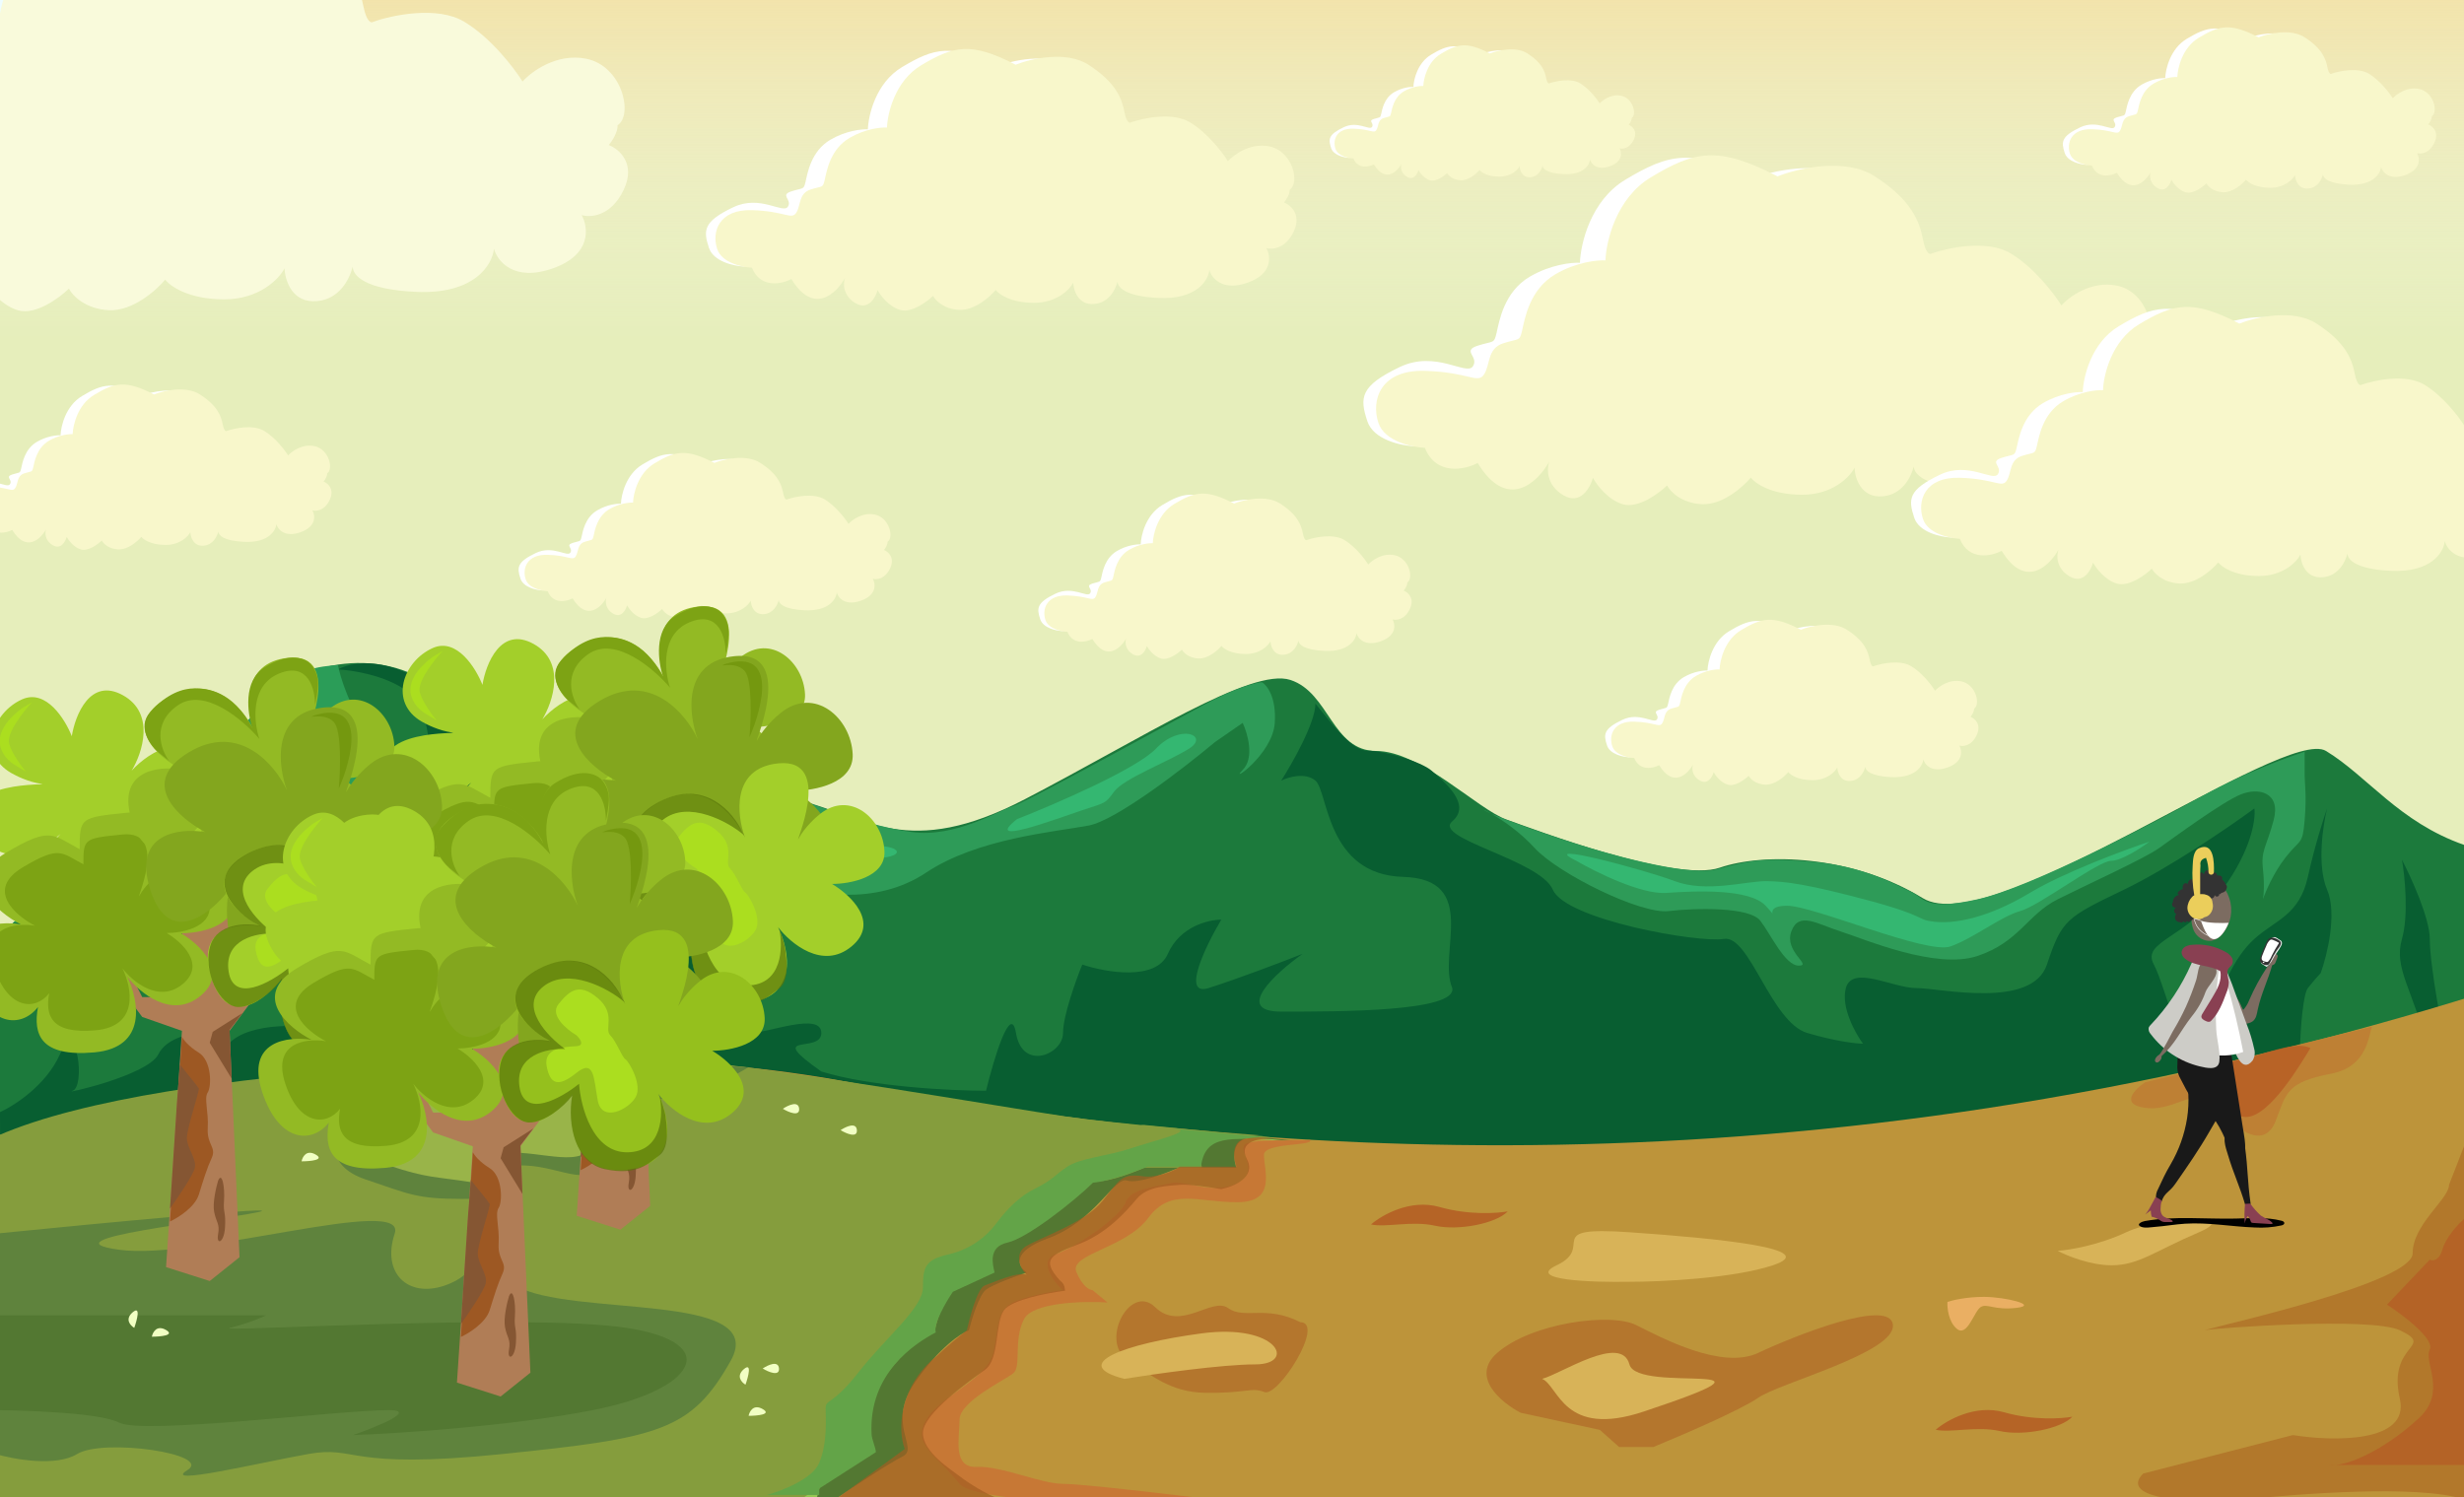 <svg width="1152" height="700" viewBox="0 0 1152 700" fill="none" xmlns="http://www.w3.org/2000/svg">
<rect x="0" y="0" width="1152" height="700" fill="#808080" stroke="none"/>
<g clip-path="url(#clip0)">
<rect width="1152" height="700" fill="white"/>
<rect width="1152" height="699" fill="#E6EEBB"/>
<rect width="1152" height="699" fill="url(#paint0_linear)"/>
<path d="M123.96 329.784C113.253 346.867 33.526 410.454 -5 440.113V554H2.3H1197V405.708C1192.13 405.708 1176.32 403.573 1151.99 395.031C1121.57 384.354 1106.97 363 1087.51 351.137C1068.04 339.274 931.781 440.113 898.933 419.944C866.085 399.776 824.721 398.59 804.039 405.708C783.356 412.826 717.66 387.913 704.277 383.168C690.895 378.423 664.13 351.137 643.447 351.137C622.765 351.137 621.549 323.852 603.3 317.92C585.051 311.987 533.953 345.205 479.206 373.677C424.46 402.149 404.994 381.982 372.146 373.677C339.298 365.373 304.016 342.833 294.283 351.137C284.551 359.441 266.302 370.118 259.002 363C251.702 355.882 228.587 346.392 205.472 323.852C182.356 301.312 137.342 308.43 123.96 329.784Z" fill="#1C7A3C"/>
<path d="M28 493C21.6 507.4 6.667 517 0 520C0 615 12 561 49 578C86 595 122 587 211 567C300 547 669.5 571 896 602C1122.5 633 1148 501 1145 493C1142 485 1136 451 1136 439C1136 429.4 1127.33 410.333 1123 402C1124.33 409.667 1126.2 427.8 1123 439C1119 453 1128 462 1136 493C1144 523.999 1105 520 1096 520H1079C1073 520 1075 467 1079 462C1082.2 458.001 1084.33 455.667 1085 455C1088 446.667 1092.8 427.2 1088 416C1083.2 404.8 1086 386 1088 378C1086.33 382.667 1082.2 395.6 1079 410C1075 428 1064 430 1054 439C1044 448 1039 462 1030 482.999C1021 503.999 1013 462 1007 451C1001 440 1022 439 1039 416C1052.6 397.6 1054.67 383 1054 378C1042.67 386.333 1014.6 405.6 993 416C966 429 964 430 957 451C950 472 907 462 896 462C885 462 866 451 863 462C860.6 470.801 867.333 483 871 487.999C868 487.999 858.6 486.999 845 482.999C828 477.999 818 437 806 439C794 441 732 430 726 416C720 402 669.5 392 679 384C688.5 376.001 674.5 365 669.5 360.5C664.5 356 647 351 639.5 351C632 351 624 340 615 329C615 337.8 604.333 356.667 599 365C602.333 363.333 610.2 361 615 365C621 370 620 409 656 410C692 411 672 446 679 462C681 473 627.003 473 599.002 473H599C576.6 473 596.333 455 609 446C599.667 449.667 577.8 458 565 462C552.2 466.001 563.667 442.334 571 430C565 430 551.6 433.2 546 446C540.4 458.8 517 454.667 506 451C503 458.333 497 475 497 482.999C497 492.999 478 501 475 482.999C472.6 468.599 464.667 494.999 461 510C445 510 407.2 508.2 384 501C357 482 384 493 384 482.999C384 472.999 359 482.999 351 482.999C343 482.999 339 473 339 462C339 451 311 430 300 416C289 402 288 408 288 392C288 379.2 270.667 368.667 262 365C249.333 357.333 222.4 340.4 216 334C189.6 306 166.333 308.334 158 313C164.667 313.334 180.4 315.8 190 323C202 332 200 351 202 360C204 369 224 378 240 384C256 390 267 404 259 430C251 456 244 447 240 462C236.8 474 219.333 474.334 211 473C206.667 474.334 196.4 478.2 190 482.999C182 488.999 173 487.999 158 482.999C143 477.999 116 477.999 107 487.999C99.8 495.999 96 487.999 95 482.999C89.667 482.999 78 484.999 74 493C69 503 28 512 34 510C40 508 36 475 28 493Z" fill="#085E31"/>
<path d="M397 506C248.2 478 69.667 511 -1 531V701H1152V467C842 562 583 541 397 506Z" fill="#BD943A"/>
<path d="M-1 701.999V530.999C79 495.999 284.603 493.302 321 495.999C361.5 498.999 471 517.999 498 521.999C519.6 525.199 569 529.332 591 530.999C477.4 530.999 406.333 644.999 385 701.999H-1Z" fill="#859D3D"/>
<path d="M120.719 566.752C136.427 563.401 45.451 572.059 -2 576.807V679.866C6.59 682.38 26.225 685.899 36.043 679.866C48.315 672.325 99.857 679.866 87.585 687.407C75.313 694.948 120.719 684.056 144.035 679.866C167.352 675.677 161.216 687.407 234.847 679.866C308.478 672.325 323.205 668.974 341.613 636.296C360.02 603.619 266.754 616.187 240.983 601.105C215.212 586.023 225.03 595.24 207.849 601.105C190.668 606.97 178.397 595.24 184.533 576.807C190.668 558.374 92.493 589.375 55.678 584.348C18.862 579.32 101.084 570.942 120.719 566.752Z" fill="#5F833D"/>
<path d="M124.389 615H-6V659.333C10.824 659.333 46.716 660.5 55.689 665.167C66.906 671 158.038 659.333 181.872 659.333C195.332 659.333 176.264 667.111 165.048 671C186.545 670.222 239.075 666.8 277.21 659.333C324.879 650 338.899 627.833 292.632 620.833C246.365 613.833 97.75 623.167 107.564 620.833C115.416 618.967 122.052 616.167 124.389 615Z" fill="#537832"/>
<path d="M415 681C408.6 684.2 392.333 695 385 700H375C376.667 693.667 381 677.8 385 665C390 649 403 630 421 613C435.4 599.4 443.667 584.667 446 579L487 557L507 546C514 543.334 529 536.8 533 532C537 527.201 542 528.5 544 528.5L605 533.5C601.333 533.834 591.2 532.8 580 532C568.8 531.2 569.333 541 571 546H544C538 548.667 524.8 553.6 520 552C514 550 505 571 483 579C465.4 585.4 469 592.334 473 595C468 596.667 457.2 600.6 454 603C450.8 605.4 447.333 616.667 446 622C442.333 623.334 432.2 630 421 646C407 666 423 677 415 681Z" fill="#96C753"/>
<path d="M422 681C415.6 684.2 399.333 695 392 700H382C383.667 693.666 388 677.8 392 665C397 649 410 630 428 613C442.4 599.4 450.667 584.666 453 579L494 557L514 546C521 543.333 536 536.8 540 532C544 527.2 547.5 527.5 549.5 527.5L611.5 534C607.833 534.333 598.2 532.8 587 532C575.8 531.2 576.333 541 578 546H551C545 548.667 531.8 553.6 527 552C521 550 512 571 490 579C472.4 585.4 476 592.333 480 595C475 596.666 464.2 600.6 461 603C457.8 605.4 454.333 616.666 453 622C449.333 623.333 439.2 630 428 646C414 666 430 677 422 681Z" fill="#537832"/>
<path d="M406 681C399.6 684.2 383.333 695 376 700H366C367.667 693.667 372 677.8 376 665C381 649 394 630 412 613C426.4 599.4 434.667 584.667 437 579L478 557L498 546C505 543.333 520 536.8 524 532C528 527.2 533 526 535 526L596 532C592.333 532.334 582.2 532.8 571 532C559.8 531.2 560.333 541 562 546H535C529 548.667 515.8 553.6 511 552C505 550 496 571 474 579C456.4 585.4 460 592.333 464 595C459 596.667 448.2 600.6 445 603C441.8 605.4 438.333 616.667 437 622C433.333 623.333 423.2 630 412 646C398 666 414 677 406 681Z" fill="#859D3D"/>
<path d="M165.469 502.972C177.187 496.647 215.601 495.246 231 495.999L293 495.999L350 499L317.5 517.5C317.5 506.205 299.325 519.914 289.41 519.914C277.016 519.914 283.38 527.816 280 542.5C276.62 557.184 260.027 543.87 242 545C223.972 546.13 248 560.577 216.172 560.577C194.498 560.577 191.384 558.318 171.103 551.541C150.821 544.764 155.106 529.389 167.5 526C179.894 522.611 178.99 521.044 171.103 514.267C163.216 507.49 150.822 510.879 165.469 502.972Z" fill="#5F833D"/>
<path d="M177 502C187.4 496.4 217.333 496.334 231 497L339 498.5L319 512C319 502 295.8 517 287 517C276 517 280 521 277 534C274 547 253 538 237 539C221 540 241 556 222 553C203 550 200 551 182 545C164 539 166 532 177 529C188 526 189 518 182 512C175 506 164 509 177 502Z" fill="#99B449"/>
<path d="M383 684C379.8 691.6 365.333 697.167 358.5 699H383V696L409.5 679C409.5 677 407.5 672.9 407.5 670.5C406 642 428 628 437.5 623C436.3 619 442.333 608.667 445.5 604L465 595C464.167 591.333 461.8 583 471 581C480.2 579 502 561.833 511 553C519.4 552.2 531.833 547.334 536.5 545.5H561.5C563.5 528.986 578 534 589.5 531.5C573.667 530 543.6 527.2 550 528C558 529 539 533.5 528.5 537C518 540.5 505 541.5 499 545.5C493 549.5 492.5 551.5 483.5 556C474.5 560.5 468.5 568.5 465 573C461.5 577.5 454.5 584 443.5 586.5C432.5 589 431.5 592.5 431.5 602C431.5 611.5 414 625.5 401.5 641.5C389 657.5 386 654 386 658.5C386 663 387 674.5 383 684Z" fill="#63A448"/>
<path d="M350 662C350.401 659.909 352.289 656.354 356.625 658.863C360.961 661.373 354.015 662 350 662Z" fill="#F1FFC3"/>
<path d="M71 625C71.401 622.909 73.288 619.354 77.625 621.863C81.961 624.373 75.015 625 71 625Z" fill="#F1FFC3"/>
<path d="M141 543C141.401 540.909 143.289 537.354 147.625 539.863C151.961 542.373 145.015 543 141 543Z" fill="#F1FFC3"/>
<path d="M348.538 647.439C346.704 646.358 343.991 643.385 347.812 640.145C351.634 636.906 349.889 643.658 348.538 647.439Z" fill="#F1FFC3"/>
<path d="M62.767 620.879C60.933 619.797 58.219 616.824 62.041 613.585C65.863 610.345 64.117 617.098 62.767 620.879Z" fill="#F1FFC3"/>
<path d="M356.578 639.883C358.993 638.249 363.899 635.954 364.201 639.849C364.502 643.743 359.245 641.494 356.578 639.883Z" fill="#F1FFC3"/>
<path d="M393 528.433C395.415 526.8 400.321 524.505 400.623 528.399C400.924 532.294 395.667 530.045 393 528.433Z" fill="#F1FFC3"/>
<path d="M366 518.433C368.415 516.8 373.321 514.505 373.623 518.399C373.924 522.294 368.667 520.045 366 518.433Z" fill="#F1FFC3"/>
<path d="M157 535.433C159.415 533.8 164.321 531.505 164.623 535.399C164.924 539.294 159.667 537.045 157 535.433Z" fill="#F1FFC3"/>
<path d="M1050 701C1074.8 698.6 1129.33 694 1152 701V536L1145 554C1145 560.667 1128 572.4 1128 586C1128 599.6 1040.83 619 1030.5 622C1035.17 621 1108.4 615.6 1122 622C1139 630 1116 628 1122 654C1126.8 674.8 1090.67 674 1072 671L1002 689C990.001 701 1025.2 703.4 1050 701Z" fill="#B2782B"/>
<path d="M1152 685H1091.93C1090.86 685.1 1089.88 685.102 1089 685H1091.93C1101.36 684.117 1117.53 675.576 1131 663C1144.18 650.699 1133 637 1136 631C1138.4 626.2 1123.67 615 1116 610L1136 589C1137.33 589.667 1140.4 589.6 1142 584C1143.6 578.4 1149.33 572.333 1152 570V685Z" fill="#B65B24" fill-opacity="0.7"/>
<path d="M448.626 693.78C457.045 704.312 563.05 705.541 615 704.839L558.373 700.099C541.168 697.993 504.753 693.78 496.735 693.78C486.712 693.78 468.17 685.354 456.645 685.88C445.119 686.407 448.626 672.188 448.626 663.762C448.626 655.337 469.674 645.33 473.683 642.17C477.692 639.011 473.683 626.898 478.694 616.893C482.703 608.888 506.423 608.291 517.782 608.993L510.766 603.201C509.43 603.201 506.056 601.515 503.249 594.774C499.741 586.348 526.301 583.715 536.825 569.497C547.348 555.278 559.877 562.124 578.418 562.124C596.96 562.124 590.946 547.378 590.946 540.006C590.946 534.108 614.534 536 612.5 533C607.656 533.527 584.332 532.317 581.926 535.266C578.919 538.953 589.443 547.379 578.418 553.172C567.393 558.964 553.362 551.592 547.348 553.172C541.335 554.751 528.306 555.805 526.301 562.124C524.297 568.444 504.252 582.662 493.728 586.349C485.309 589.298 492.225 598.812 496.735 603.201C491.556 603.903 479.696 606.044 473.683 608.993C466.166 612.68 467.168 618.473 464.663 631.638C462.157 644.804 440.107 652.177 433.091 663.762C426.075 675.348 438.102 680.614 448.626 693.78Z" fill="#C77835"/>
<path d="M672.976 564.34C659.386 560.458 645.996 568.17 641 572.511C647.931 574.073 660.1 570.664 670.997 573.12C681.895 575.575 699.615 572.052 704.904 566.41C699.924 567.338 686.566 568.223 672.976 564.34Z" fill="#B56426"/>
<path d="M936.976 660.34C923.386 656.458 909.996 664.17 905 668.511C911.931 670.073 924.1 666.664 934.997 669.12C945.895 671.575 963.615 668.052 968.904 662.41C963.924 663.338 950.566 664.223 936.976 660.34Z" fill="#B56426"/>
<path d="M699.994 632.578C687.194 643.778 701.994 655.912 710.994 660.578L747.994 668.578L756.994 676.578H772.994C785.994 671.245 813.994 659.178 821.994 653.578C831.994 646.578 885.994 632.578 884.994 619.578C883.994 606.578 838.994 624.579 821.994 632.578C804.994 640.578 776.994 625.578 764.994 619.578C752.994 613.578 715.994 618.578 699.994 632.578Z" fill="#B4762D"/>
<path d="M927.661 606.386C919.585 606.343 912.845 607.941 910.485 608.746C910.326 611.581 910.983 618.066 914.889 621.317C919.771 625.382 923.01 612.996 926.049 611.137C929.088 609.278 932.242 612.757 942.778 611.516C953.313 610.274 937.757 606.441 927.661 606.386Z" fill="#EAAF63"/>
<path d="M563.122 651.215C547.367 650.899 538.819 643.239 528.317 636.736C513.177 628.407 528.183 599.553 540.078 611.197C551.973 622.841 566.691 606.164 574.198 611.624C581.705 617.084 591.841 610.012 607.922 618.2C619.738 618.437 597.572 653.389 591.172 650.9C584.773 648.412 582.816 651.61 563.122 651.215Z" fill="#B4762D"/>
<path d="M761.811 637.954C758 623.471 729.738 642.46 720.991 644.713C728.766 647.931 730.817 672.561 768.5 660C845 634.5 765.521 652.052 761.811 637.954Z" fill="#D8B358"/>
<path d="M727.794 591.609C713.021 598.561 744.317 599.655 761.811 599.333C776.39 599.333 810.212 597.788 828.872 591.609C852.198 583.885 803.603 579.057 761.811 576.161C720.019 573.264 746.261 582.919 727.794 591.609Z" fill="#D8B358"/>
<path d="M994.096 576.161C980.878 582.34 967.207 584.528 962.023 584.85C966.235 587.103 977.185 591.609 987.293 591.609C999.928 591.609 1007.7 584.85 1028.11 576.161C1048.52 567.471 1010.62 568.436 994.096 576.161Z" fill="#D8B358"/>
<path d="M586.868 637.954C571.318 637.954 539.569 642.46 525.638 644.713C499.397 637.954 525.638 628.299 561.599 623.471C597.559 618.644 606.306 637.954 586.868 637.954Z" fill="#D8B358"/>
<path d="M1003 518C991.001 516.4 998.001 509.333 1003 506L1109 480C1107.33 484.333 1106.8 498.8 1090 502C1069 506 1069 511 1064 524C1059 537 1047 530 1037 518C1027 506 1018 520 1003 518Z" fill="#BE8034"/>
<path d="M1055 493.499C1041.53 497.768 1010 500.499 1027 505.499C1034.1 505.673 1038.76 521.997 1049.93 522.27C1061.1 522.543 1076.12 496.623 1080.2 490.054C1075.5 487.999 1069.85 488.793 1055 493.499Z" fill="#B65B24" fill-opacity="0.8"/>
<path d="M423 677.5L391.5 700.5H466.5C461.667 699 452.6 693.3 449 690.5C444.5 687 431.5 679 431.5 670C431.5 661 453.5 645.5 460.5 640.5C467.5 635.5 465 618.5 469.5 612.5C473.1 607.7 490 604.5 498 603.5C497.667 603 498.3 600.657 495.5 598.657C486.5 588.657 491.5 586.657 504.5 581.657C517.5 576.657 526.5 566.5 531.5 560.5C536.5 554.5 546.5 554.5 551.5 554C555.5 553.6 566.167 555.167 571 556C576.833 554.833 587.4 550.4 583 542C578.6 533.6 588.833 532.167 594.5 532.5C593 532 588.4 531.3 582 532.5C575.6 533.7 576.667 541.667 578 545.5H551.5C549.333 547.5 540.288 550.868 534.5 550C524.5 548.5 523.5 551.5 515.5 561.5C507.5 571.5 488 578 480 582.5C473.6 586.1 477.333 593.834 480 596C475.5 594.5 464.1 599.8 460.5 601C456.9 602.2 453.333 616.334 452 622C448.833 624.5 441.6 630.4 438 634C420 648.4 419.667 669 423 677.5Z" fill="#A35D21" fill-opacity="0.7"/>
<path d="M117 414C71.4 426 23.333 430.167 6 431.5C42.333 402.833 118.5 337 126 326C134.864 313 150.667 311.333 158 311C159 316 163 331 175 347C190 367 177 366 180 388C183 410 208 421 196 433C184 445 174 399 117 414Z" fill="#2B9D58"/>
<path d="M282 392C284.4 384 272.333 372 266 367C265.5 366.667 264 365.8 262 365C264 365 268.5 365 272.5 364C279.3 362.8 290.667 354.5 295.5 350.5C309 346 335 361.5 342 364C349 366.5 372.5 374 379.5 376C386.5 378 405.5 386 426 389C446.5 392 468 378.5 473.5 377C479 375.5 544.5 339.5 563 329.5C577.8 321.5 587.167 319.167 590 319C592.333 320.333 596.8 326 596 338C595 353 574 367 581 360C586.6 354.4 583.333 343 581 338L568 347C553.667 359 521.8 383.6 509 386C493 389 457 392 433 408C409 424 380 418 365 413C353 409 340 418 335 423C336.333 425.667 340.8 433.8 348 445C357 459 322 448 312 436C302 424 279 402 282 392Z" fill="#2E9B58"/>
<path d="M693.5 378.5C694.486 378.955 695.81 379.638 697.372 380.535C705.068 383.913 721.575 389.569 730.5 392.5C749 398.667 789.3 410.1 802.5 406.5C819 402 824.5 401 848 403C871.5 405 887 414 893.5 417C900 420 899.5 426 924.5 420.5C949.5 415 1009.5 383.5 1031 371.5C1048.2 361.9 1069.17 354.167 1077.5 351.5V361.5C1077.5 367.5 1078.5 371.5 1077.5 383.5C1076.5 395.5 1075.5 392 1068.5 401C1062.9 408.2 1059.17 417 1058 420.5C1058.33 418.833 1058.8 413.7 1058 406.5C1057 397.5 1059.5 396.5 1063 383.5C1066.5 370.5 1056 368 1047.5 371.5C1039 375 1016.5 391.5 1009.5 396.5C1002.5 401.5 976 413.5 962 420.5C948 427.5 944 440.5 924.5 447C905 453.5 871.5 439 860.5 435.5C849.5 432 841 426 837.5 435.5C834 445 847.5 451.5 841 451.5C834.5 451.5 828 437 823 430.5C818 424 793 424.5 780 426C767 427.5 728.5 408.5 717.5 396.5C710.702 389.085 702.672 383.578 697.372 380.535C695.439 379.686 694.062 378.982 693.5 378.5Z" fill="#2E9B58"/>
<path d="M74 389.499C64 401.099 40.833 413.999 30.5 418.999C38 417.999 58.7 413.599 81.5 403.999C110 391.999 95 385.999 103 375.999C111 365.999 127 374.999 135 371.999C143 368.999 143 356.999 138.5 349.499C134 341.999 147 328.999 147 319.499C147 311.899 141.333 320.999 138.5 326.499C134.667 331.333 125.4 342.699 119 349.499C111 357.999 86.5 374.999 74 389.499Z" fill="#34B771"/>
<path d="M313.001 431C315.401 437.4 324.334 437 328.501 436C332.5 435.451 328.501 420.5 324.501 407.5C320.501 394.5 344.001 395.5 362.001 395.5C380.001 395.5 379.001 401 402.001 401.5C425.001 402 422.501 395.5 409.501 395.5C396.501 395.5 383.501 389.5 369.001 382.5C354.501 375.5 351.001 380 328.501 380C306 380 309.501 365 295.001 363.5C280.501 362 279.501 368.5 283.501 376.5C287.501 384.5 292.501 385.5 292.501 395.5C292.501 405.5 298.501 401 306.001 414.5C313.501 428 310.001 423 313.001 431Z" fill="#34B771"/>
<path d="M540.5 350C531.3 359.6 493.333 376 475.5 383C459 396.001 493.5 383 505.5 379C517.5 375 516.5 376 521 370C525.5 364 546.5 356 556 350C565.5 344 552 338 540.5 350Z" fill="#34B771"/>
<path d="M779.001 417.5C767.401 418.3 746.168 407.833 737.001 402.5C717.652 393 768.501 406.5 783.001 412C797.501 417.5 816.501 412 825.501 412C834.501 412 845.501 413.5 873.501 421C901.501 428.5 895.501 430 904.501 431C913.501 432 929.001 429.5 949.001 417.5C965.001 407.9 993.001 397.5 1005 393.5C1001 396.5 991.801 402.5 987.001 402.5C981.001 402.5 953.501 423.5 944.501 426C935.501 428.5 923.001 438.5 912.001 442.5C901.001 446.5 848.001 423.5 835.501 423.5C823.001 423.5 833.001 431.5 825.501 423.5C818.001 415.5 793.501 416.5 779.001 417.5Z" fill="#34B771"/>
<path d="M690.08 202.885C684.08 206.02 673.437 207.466 660.991 208.639C654.954 208.351 642.161 205.615 639.288 196.975C635.612 185.92 635.825 180.478 654.487 171.586C671.319 163.566 685.607 175.856 688.61 171.289C691.614 166.721 683.312 164.077 690.811 161.656C698.309 159.236 698.469 160.935 699.691 155.678C700.912 150.422 703.036 136.513 715.239 129.365C725.002 123.647 734.924 122.654 738.665 122.873C738.973 113.99 743.65 93.785 759.9 84.028C780.213 71.831 791.115 69.09 819.095 83.59C828.472 79.85 850.699 74.614 864.594 83.587C881.962 94.803 885.475 104.755 887.127 113.167C888.448 119.897 890.373 120.286 891.171 119.64C898.926 116.91 911.236 122.273 922.152 128.785C933.067 135.296 948.465 138.518 951.835 143.913C952.169 143.539 952.406 143.235 952.569 142.994C952.401 142.122 953.369 141.808 952.569 142.994C952.737 143.87 954.052 145.312 959.465 146.362C974.331 149.244 996.913 157.658 990.426 161.697C990.682 164.415 988.176 168.193 986.891 169.742C991.049 171.349 998.073 177.257 992.907 188.026C987.741 198.794 979.375 199.297 975.838 198.202C978.587 203.084 968.702 201.882 952.748 207.498C936.795 213.114 930.144 204.487 928.813 199.472C928.265 205.807 924.105 208.867 899.959 207.715C875.813 206.563 881.53 220.799 883.196 217.214C882.515 222.134 867.341 205.264 857.13 206.227C848.784 207.013 852.849 218.856 854.519 220.513C854.765 220.365 854.965 220.151 855.115 219.861C855.146 220.744 854.893 220.883 854.519 220.513C851.207 222.499 839.492 212.327 826.064 212.316C811.641 212.304 808.581 227.102 806.612 224.431C803.015 228.769 790.423 217.046 780.765 216.585C771.107 216.124 768.871 230.844 767.47 228.12C763.535 231.918 759.65 212.749 752.586 210.672C745.523 208.596 734.531 227.797 732.792 224.533C731.517 229.223 731.779 213.479 723.779 208.749C717.139 204.823 712.867 215.357 712.249 217.198C712.28 217.144 712.31 217.09 712.341 217.035C712.149 217.587 712.123 217.575 712.249 217.198C706.92 226.669 703.816 225.446 690.08 202.885Z" fill="white"/>
<path d="M690.863 216.488C684.863 219.624 671.522 222.595 666.157 209.391C660.12 209.103 647.329 206.367 644.454 197.727C640.861 186.927 645.537 172.777 666.199 173.4C686.862 174.023 690.825 179.648 693.829 175.081C696.832 170.513 695.261 162.95 702.759 160.53C710.257 158.109 710.417 159.808 711.639 154.552C712.861 149.296 714.984 135.386 727.188 128.238C736.951 122.52 746.873 121.528 750.613 121.747C750.921 112.863 755.599 92.658 771.849 82.901C792.162 70.705 803.064 67.964 831.043 82.464C840.42 78.724 862.648 73.487 876.542 82.46C893.911 93.676 897.424 103.628 899.075 112.04C900.396 118.77 902.321 119.16 903.119 118.513C910.874 115.783 929.114 111.951 940.029 118.463C950.944 124.974 960.413 137.391 963.783 142.786C967.408 138.732 977.629 131.2 989.522 133.507C1004.39 136.389 1008.86 156.531 1002.37 160.57C1002.63 163.289 1000.12 167.066 998.84 168.615C1003 170.223 1010.02 176.131 1004.86 186.899C999.689 197.668 991.323 198.17 987.786 197.076C990.535 201.958 992.046 213.126 976.092 218.742C960.138 224.358 953.488 215.731 952.156 210.715C951.609 217.05 944.477 229.433 920.331 228.281C900.059 227.314 894.899 221.903 894.751 218.07C893.426 223.309 889.315 231.203 880.337 232.049C870.126 233.012 867.234 223.573 867.064 218.734C864.884 222.938 856.92 231.343 842.496 231.331C828.073 231.319 820.529 225.975 818.561 223.305C814.963 227.642 805.354 236.202 795.695 235.742C786.037 235.281 780.819 229.717 779.418 226.993C775.484 230.791 765.849 237.869 758.785 235.792C751.722 233.716 746.479 226.67 744.741 223.406C743.466 228.096 738.916 236.294 730.915 231.564C722.915 226.834 723.164 219.156 724.289 215.908C718.903 225.556 704.677 239.178 690.863 216.488Z" fill="#F8F7CB"/>
<path d="M-70.561 107.243C-77.463 110.85 -89.706 112.513 -104.025 113.863C-110.969 113.532 -125.687 110.385 -128.992 100.444C-133.221 87.727 -132.975 81.466 -111.507 71.237C-92.143 62.01 -75.707 76.149 -72.251 70.895C-68.796 65.64 -78.346 62.598 -69.72 59.814C-61.094 57.029 -60.91 58.983 -59.504 52.937C-58.099 46.89 -55.656 30.889 -41.617 22.666C-30.386 16.087 -18.971 14.946 -14.668 15.197C-14.314 4.978 -8.933 -18.266 9.761 -29.491C33.129 -43.521 45.671 -46.675 77.859 -29.994C88.646 -34.296 114.217 -40.32 130.201 -29.998C150.181 -17.095 154.223 -5.646 156.123 4.031C157.643 11.773 159.858 12.222 160.775 11.478C169.697 8.337 183.858 14.507 196.416 21.998C208.973 29.489 226.687 33.195 230.564 39.401C230.948 38.971 231.22 38.622 231.407 38.344C231.215 37.341 232.328 36.981 231.407 38.344C231.601 39.353 233.114 41.011 239.341 42.219C256.443 45.535 282.422 55.214 274.959 59.861C275.253 62.987 272.371 67.333 270.893 69.115C275.676 70.965 283.756 77.761 277.813 90.149C271.87 102.537 262.246 103.116 258.176 101.856C261.339 107.472 249.967 106.089 231.614 112.55C213.261 119.011 205.61 109.087 204.079 103.317C203.449 110.605 198.663 114.125 170.885 112.8C143.107 111.475 149.685 127.851 151.601 123.728C150.817 129.387 133.361 109.981 121.615 111.088C112.013 111.992 116.69 125.617 118.611 127.522C118.894 127.353 119.124 127.106 119.297 126.772C119.332 127.789 119.041 127.948 118.611 127.522C114.801 129.808 101.323 118.106 85.876 118.093C69.283 118.079 65.763 135.103 63.499 132.03C59.36 137.02 44.875 123.534 33.764 123.004C22.653 122.474 20.081 139.407 18.469 136.274C13.943 140.643 9.473 118.591 1.347 116.202C-6.779 113.813 -19.424 135.902 -21.424 132.147C-22.891 137.543 -22.59 119.43 -31.793 113.989C-39.431 109.473 -44.346 121.592 -45.057 123.709C-45.022 123.647 -44.987 123.585 -44.952 123.522C-45.172 124.157 -45.203 124.143 -45.057 123.709C-51.188 134.605 -54.759 133.198 -70.561 107.243Z" fill="#EEFDFF"/>
<path d="M-69.66 122.894C-76.563 126.501 -91.911 129.919 -98.082 114.729C-105.027 114.398 -119.743 111.251 -123.049 101.311C-127.183 88.886 -121.804 72.608 -98.034 73.325C-74.264 74.042 -69.704 80.513 -66.249 75.258C-62.794 70.004 -64.601 61.303 -55.975 58.519C-47.349 55.735 -47.165 57.689 -45.76 51.642C-44.354 45.595 -41.912 29.594 -27.872 21.371C-16.641 14.792 -5.227 13.651 -0.923 13.903C-0.57 3.683 4.812 -19.561 23.506 -30.785C46.874 -44.816 59.416 -47.969 91.603 -31.288C102.391 -35.591 127.962 -41.615 143.946 -31.293C163.926 -18.39 167.968 -6.941 169.867 2.737C171.387 10.479 173.602 10.927 174.52 10.183C183.441 7.042 204.424 2.634 216.981 10.125C229.538 17.616 240.431 31.901 244.308 38.107C248.477 33.443 260.236 24.778 273.918 27.431C291.02 30.748 296.166 53.919 288.703 58.566C288.998 61.693 286.115 66.038 284.637 67.82C289.42 69.67 297.501 76.466 291.557 88.854C285.614 101.243 275.99 101.821 271.921 100.561C275.084 106.178 276.821 119.025 258.468 125.486C240.115 131.947 232.464 122.023 230.932 116.253C230.302 123.54 222.098 137.785 194.32 136.46C171 135.347 165.064 129.123 164.893 124.714C163.369 130.74 158.64 139.822 148.311 140.795C136.564 141.902 133.237 131.045 133.041 125.477C130.534 130.314 121.372 139.983 104.779 139.969C88.186 139.956 79.508 133.808 77.243 130.735C73.105 135.725 62.05 145.573 50.939 145.043C39.828 144.513 33.826 138.113 32.214 134.979C27.687 139.348 16.603 147.49 8.477 145.101C0.351 142.713 -5.68 134.607 -7.679 130.853C-9.146 136.248 -14.381 145.678 -23.584 140.237C-32.788 134.796 -32.501 125.963 -31.207 122.227C-37.403 133.325 -53.768 148.997 -69.66 122.894Z" fill="#F9FADB"/>
<path d="M267.35 273.353C264.514 274.835 259.484 275.518 253.602 276.073C250.749 275.937 244.702 274.644 243.344 270.56C241.607 265.335 241.708 262.763 250.528 258.56C258.483 254.769 265.236 260.578 266.656 258.42C268.075 256.261 264.152 255.011 267.696 253.867C271.24 252.723 271.315 253.526 271.893 251.042C272.47 248.557 273.474 241.983 279.242 238.605C283.856 235.902 288.545 235.433 290.313 235.537C290.459 231.338 292.669 221.788 300.35 217.177C309.95 211.413 315.103 210.117 328.327 216.97C332.759 215.203 343.265 212.728 349.832 216.969C358.04 222.27 359.701 226.973 360.481 230.949C361.106 234.13 362.016 234.314 362.393 234.009C366.058 232.718 371.876 235.253 377.035 238.331C382.194 241.408 389.472 242.931 391.065 245.481C391.223 245.304 391.334 245.161 391.411 245.046C391.332 244.634 391.79 244.486 391.411 245.046C391.491 245.461 392.113 246.142 394.671 246.638C401.697 248.001 412.37 251.977 409.304 253.886C409.425 255.171 408.241 256.956 407.634 257.688C409.599 258.448 412.919 261.24 410.477 266.33C408.035 271.42 404.081 271.657 402.409 271.14C403.709 273.447 399.037 272.879 391.496 275.533C383.956 278.188 380.813 274.11 380.184 271.74C379.925 274.734 377.959 276.18 366.546 275.636C355.134 275.091 357.836 281.82 358.623 280.126C358.302 282.451 351.13 274.478 346.304 274.932C342.359 275.304 344.281 280.902 345.07 281.685C345.186 281.615 345.28 281.514 345.352 281.376C345.366 281.794 345.246 281.859 345.07 281.685C343.504 282.623 337.967 277.816 331.621 277.811C324.804 277.805 323.358 284.799 322.427 283.537C320.727 285.587 314.776 280.046 310.211 279.828C305.646 279.61 304.59 286.567 303.927 285.28C302.068 287.075 300.231 278.015 296.893 277.034C293.554 276.052 288.359 285.127 287.538 283.585C286.935 285.801 287.059 278.36 283.277 276.125C280.139 274.269 278.121 279.248 277.828 280.118C277.843 280.092 277.857 280.067 277.872 280.041C277.781 280.302 277.768 280.296 277.828 280.118C275.309 284.594 273.842 284.016 267.35 273.353Z" fill="white"/>
<path d="M267.721 279.784C264.885 281.266 258.58 282.67 256.044 276.429C253.191 276.293 247.145 275 245.787 270.916C244.088 265.812 246.298 259.124 256.064 259.419C265.83 259.713 267.703 262.372 269.123 260.213C270.542 258.054 269.8 254.48 273.344 253.336C276.888 252.192 276.963 252.995 277.541 250.51C278.118 248.026 279.121 241.452 284.889 238.074C289.504 235.371 294.193 234.902 295.961 235.005C296.107 230.807 298.317 221.257 305.998 216.646C315.598 210.881 320.751 209.586 333.975 216.439C338.407 214.672 348.912 212.197 355.48 216.437C363.688 221.738 365.349 226.442 366.129 230.418C366.754 233.599 367.664 233.783 368.041 233.477C371.706 232.187 380.326 230.376 385.485 233.453C390.644 236.531 395.12 242.4 396.713 244.949C398.425 243.033 403.257 239.474 408.877 240.564C415.904 241.926 418.018 251.446 414.952 253.355C415.073 254.64 413.889 256.425 413.281 257.157C415.246 257.917 418.566 260.709 416.124 265.799C413.683 270.888 409.729 271.126 408.057 270.609C409.356 272.916 410.07 278.194 402.53 280.849C394.99 283.503 391.846 279.426 391.217 277.055C390.958 280.049 387.588 285.902 376.175 285.357C366.594 284.9 364.156 282.343 364.085 280.531C363.459 283.007 361.516 286.739 357.273 287.138C352.447 287.593 351.08 283.132 351 280.845C349.97 282.832 346.205 286.804 339.388 286.799C332.571 286.793 329.006 284.268 328.075 283.005C326.375 285.055 321.833 289.101 317.268 288.883C312.703 288.666 310.238 286.036 309.575 284.749C307.716 286.544 303.162 289.889 299.823 288.907C296.485 287.926 294.007 284.596 293.186 283.053C292.583 285.27 290.432 289.144 286.651 286.909C282.87 284.673 282.988 281.045 283.519 279.51C280.974 284.069 274.25 290.508 267.721 279.784Z" fill="#F8F7CB"/>
<path d="M642.023 71.583C639.702 72.796 635.585 73.355 630.77 73.809C628.435 73.697 623.486 72.639 622.374 69.297C620.952 65.02 621.035 62.915 628.254 59.475C634.765 56.373 640.292 61.127 641.454 59.36C642.616 57.593 639.405 56.57 642.305 55.634C645.206 54.698 645.268 55.355 645.741 53.321C646.213 51.288 647.035 45.907 651.755 43.142C655.532 40.93 659.37 40.546 660.818 40.631C660.937 37.195 662.746 29.378 669.032 25.604C676.89 20.886 681.107 19.826 691.931 25.435C695.559 23.988 704.157 21.962 709.532 25.433C716.251 29.772 717.61 33.622 718.249 36.876C718.76 39.48 719.505 39.63 719.813 39.38C722.813 38.324 727.575 40.399 731.798 42.918C736.02 45.437 741.977 46.683 743.281 48.77C743.41 48.625 743.501 48.508 743.564 48.414C743.5 48.077 743.874 47.956 743.564 48.414C743.629 48.754 744.138 49.311 746.232 49.717C751.983 50.832 760.719 54.087 758.209 55.65C758.308 56.701 757.339 58.163 756.842 58.762C758.45 59.384 761.168 61.669 759.169 65.835C757.17 70.001 753.934 70.195 752.566 69.771C753.63 71.66 749.805 71.195 743.634 73.368C737.462 75.54 734.89 72.203 734.375 70.263C734.163 72.713 732.554 73.897 723.213 73.451C713.872 73.006 716.084 78.513 716.728 77.126C716.465 79.029 710.595 72.503 706.645 72.876C703.416 73.18 704.989 77.761 705.635 78.402C705.73 78.345 705.807 78.262 705.865 78.15C705.877 78.492 705.779 78.545 705.635 78.402C704.353 79.171 699.822 75.236 694.627 75.231C689.048 75.227 687.864 80.951 687.102 79.918C685.711 81.596 680.84 77.061 677.104 76.883C673.367 76.704 672.502 82.399 671.96 81.345C670.438 82.814 668.935 75.399 666.203 74.595C663.47 73.792 659.218 81.22 658.546 79.957C658.052 81.772 658.154 75.681 655.059 73.851C652.49 72.333 650.838 76.408 650.599 77.12C650.611 77.099 650.622 77.078 650.634 77.057C650.56 77.27 650.55 77.266 650.599 77.12C648.537 80.784 647.336 80.311 642.023 71.583Z" fill="white"/>
<path d="M642.327 76.846C640.006 78.059 634.845 79.209 632.77 74.101C630.435 73.989 625.486 72.931 624.374 69.588C622.984 65.41 624.793 59.937 632.786 60.178C640.779 60.419 642.313 62.595 643.475 60.828C644.636 59.061 644.029 56.135 646.929 55.199C649.83 54.263 649.892 54.92 650.364 52.886C650.837 50.853 651.658 45.472 656.379 42.707C660.156 40.495 663.994 40.111 665.441 40.196C665.56 36.76 667.37 28.943 673.656 25.169C681.514 20.451 685.731 19.39 696.555 25C700.182 23.553 708.781 21.527 714.156 24.998C720.875 29.337 722.234 33.187 722.873 36.441C723.384 39.045 724.128 39.195 724.437 38.945C727.437 37.889 734.493 36.407 738.715 38.926C742.938 41.445 746.601 46.248 747.904 48.335C749.306 46.767 753.261 43.853 757.861 44.745C763.612 45.86 765.343 53.652 762.833 55.215C762.932 56.266 761.963 57.728 761.466 58.327C763.074 58.949 765.791 61.234 763.793 65.4C761.794 69.566 758.558 69.76 757.19 69.337C758.253 71.225 758.838 75.545 752.666 77.718C746.494 79.891 743.922 76.553 743.407 74.613C743.195 77.064 740.436 81.854 731.095 81.408C723.253 81.034 721.257 78.941 721.2 77.458C720.687 79.484 719.097 82.539 715.624 82.866C711.674 83.238 710.555 79.587 710.489 77.715C709.646 79.341 706.565 82.593 700.985 82.588C695.406 82.584 692.488 80.516 691.726 79.483C690.335 81.161 686.617 84.472 682.881 84.294C679.145 84.116 677.126 81.964 676.584 80.91C675.062 82.379 671.335 85.117 668.602 84.314C665.87 83.511 663.842 80.785 663.169 79.522C662.676 81.337 660.916 84.508 657.821 82.678C654.726 80.848 654.823 77.878 655.258 76.622C653.174 80.354 647.671 85.624 642.327 76.846Z" fill="#F8F7CB"/>
<path d="M510.35 292.353C507.514 293.835 502.484 294.518 496.602 295.073C493.749 294.937 487.702 293.644 486.344 289.56C484.607 284.335 484.708 281.763 493.528 277.56C501.483 273.769 508.236 279.578 509.656 277.42C511.075 275.261 507.152 274.011 510.696 272.867C514.24 271.723 514.315 272.526 514.893 270.042C515.47 267.557 516.474 260.983 522.242 257.605C526.856 254.902 531.545 254.433 533.313 254.537C533.459 250.338 535.669 240.788 543.35 236.177C552.95 230.413 558.103 229.117 571.327 235.97C575.759 234.203 586.265 231.728 592.832 235.969C601.04 241.27 602.701 245.973 603.481 249.949C604.106 253.13 605.016 253.314 605.393 253.009C609.058 251.718 614.876 254.253 620.035 257.331C625.194 260.408 632.472 261.931 634.065 264.481C634.223 264.304 634.334 264.161 634.411 264.046C634.332 263.634 634.79 263.486 634.411 264.046C634.491 264.461 635.113 265.142 637.671 265.638C644.697 267.001 655.37 270.977 652.304 272.886C652.425 274.171 651.241 275.956 650.634 276.688C652.599 277.448 655.919 280.24 653.477 285.33C651.035 290.42 647.081 290.657 645.409 290.14C646.709 292.447 642.037 291.879 634.496 294.533C626.956 297.188 623.813 293.11 623.184 290.74C622.925 293.734 620.959 295.18 609.546 294.636C598.134 294.091 600.836 300.82 601.623 299.126C601.302 301.451 594.13 293.478 589.304 293.932C585.359 294.304 587.281 299.902 588.07 300.685C588.186 300.615 588.28 300.514 588.352 300.376C588.366 300.794 588.246 300.859 588.07 300.685C586.504 301.623 580.967 296.816 574.621 296.811C567.804 296.805 566.358 303.799 565.427 302.537C563.727 304.587 557.776 299.046 553.211 298.828C548.646 298.61 547.59 305.567 546.927 304.28C545.068 306.075 543.231 297.015 539.893 296.034C536.554 295.052 531.359 304.127 530.538 302.585C529.935 304.801 530.059 297.36 526.277 295.125C523.139 293.269 521.121 298.248 520.828 299.118C520.843 299.092 520.857 299.067 520.872 299.041C520.781 299.302 520.768 299.296 520.828 299.118C518.309 303.594 516.842 303.016 510.35 292.353Z" fill="white"/>
<path d="M510.721 298.784C507.885 300.266 501.58 301.67 499.044 295.429C496.191 295.293 490.145 294 488.787 289.916C487.088 284.812 489.298 278.124 499.064 278.419C508.83 278.713 510.703 281.372 512.123 279.213C513.542 277.054 512.8 273.48 516.344 272.336C519.888 271.192 519.963 271.995 520.541 269.51C521.118 267.026 522.121 260.452 527.889 257.074C532.504 254.371 537.193 253.902 538.961 254.005C539.107 249.807 541.317 240.257 548.998 235.646C558.598 229.881 563.751 228.586 576.975 235.439C581.407 233.672 591.912 231.197 598.48 235.437C606.688 240.738 608.349 245.442 609.129 249.418C609.754 252.599 610.664 252.783 611.041 252.477C614.706 251.187 623.326 249.376 628.485 252.453C633.644 255.531 638.12 261.4 639.713 263.949C641.425 262.033 646.257 258.474 651.877 259.564C658.904 260.926 661.018 270.446 657.952 272.355C658.073 273.64 656.889 275.425 656.281 276.157C658.246 276.917 661.566 279.709 659.124 284.799C656.683 289.888 652.729 290.126 651.057 289.609C652.356 291.916 653.07 297.194 645.53 299.849C637.99 302.503 634.846 298.426 634.217 296.055C633.958 299.049 630.588 304.902 619.175 304.357C609.594 303.9 607.156 301.343 607.085 299.531C606.459 302.007 604.516 305.739 600.273 306.138C595.447 306.593 594.08 302.132 594 299.845C592.97 301.832 589.205 305.804 582.388 305.799C575.571 305.793 572.006 303.268 571.075 302.005C569.375 304.055 564.833 308.101 560.268 307.883C555.703 307.666 553.238 305.036 552.575 303.749C550.716 305.544 546.162 308.889 542.823 307.907C539.485 306.926 537.007 303.596 536.186 302.053C535.583 304.27 533.432 308.144 529.651 305.909C525.87 303.673 525.988 300.045 526.519 298.51C523.974 303.069 517.25 309.508 510.721 298.784Z" fill="#F8F7CB"/>
<path d="M775.35 351.353C772.514 352.835 767.484 353.518 761.602 354.073C758.749 353.937 752.702 352.644 751.344 348.56C749.607 343.335 749.708 340.763 758.528 336.56C766.483 332.769 773.236 338.578 774.656 336.42C776.075 334.261 772.152 333.011 775.696 331.867C779.24 330.723 779.315 331.526 779.893 329.042C780.47 326.557 781.474 319.983 787.242 316.605C791.856 313.902 796.545 313.433 798.313 313.537C798.459 309.338 800.669 299.788 808.35 295.177C817.95 289.413 823.103 288.117 836.327 294.97C840.759 293.203 851.265 290.728 857.832 294.969C866.04 300.27 867.701 304.973 868.481 308.949C869.106 312.13 870.016 312.314 870.393 312.009C874.058 310.718 879.876 313.253 885.035 316.331C890.194 319.408 897.472 320.931 899.065 323.481C899.223 323.304 899.334 323.161 899.411 323.046C899.332 322.634 899.79 322.486 899.411 323.046C899.491 323.461 900.113 324.142 902.671 324.638C909.697 326.001 920.37 329.977 917.304 331.886C917.425 333.171 916.241 334.956 915.634 335.688C917.599 336.448 920.919 339.24 918.477 344.33C916.035 349.42 912.081 349.657 910.409 349.14C911.709 351.447 907.037 350.879 899.496 353.533C891.956 356.188 888.813 352.11 888.184 349.74C887.925 352.734 885.959 354.18 874.546 353.636C863.134 353.091 865.836 359.82 866.623 358.126C866.302 360.451 859.13 352.478 854.304 352.932C850.359 353.304 852.281 358.902 853.07 359.685C853.186 359.615 853.28 359.514 853.352 359.376C853.366 359.794 853.246 359.859 853.07 359.685C851.504 360.623 845.967 355.816 839.621 355.811C832.804 355.805 831.358 362.799 830.427 361.537C828.727 363.587 822.776 358.046 818.211 357.828C813.646 357.61 812.59 364.567 811.927 363.28C810.068 365.075 808.231 356.015 804.893 355.034C801.554 354.052 796.359 363.127 795.538 361.585C794.935 363.801 795.059 356.36 791.277 354.125C788.139 352.269 786.121 357.248 785.828 358.118C785.843 358.092 785.857 358.067 785.872 358.041C785.781 358.302 785.768 358.296 785.828 358.118C783.309 362.594 781.842 362.016 775.35 351.353Z" fill="white"/>
<path d="M775.721 357.784C772.885 359.266 766.58 360.67 764.044 354.429C761.191 354.293 755.145 353 753.787 348.916C752.088 343.812 754.298 337.124 764.064 337.419C773.83 337.713 775.703 340.372 777.123 338.213C778.542 336.054 777.8 332.48 781.344 331.336C784.888 330.192 784.963 330.995 785.541 328.51C786.118 326.026 787.121 319.452 792.889 316.074C797.504 313.371 802.193 312.902 803.961 313.005C804.107 308.807 806.317 299.257 813.998 294.646C823.598 288.881 828.751 287.586 841.975 294.439C846.407 292.672 856.912 290.197 863.48 294.437C871.688 299.738 873.349 304.442 874.129 308.418C874.754 311.599 875.664 311.783 876.041 311.477C879.706 310.187 888.326 308.376 893.485 311.453C898.644 314.531 903.12 320.4 904.713 322.949C906.425 321.033 911.257 317.474 916.877 318.564C923.904 319.926 926.018 329.446 922.952 331.355C923.073 332.64 921.889 334.425 921.281 335.157C923.246 335.917 926.566 338.709 924.124 343.799C921.683 348.888 917.729 349.126 916.057 348.609C917.356 350.916 918.07 356.194 910.53 358.849C902.99 361.503 899.846 357.426 899.217 355.055C898.958 358.049 895.588 363.902 884.175 363.357C874.594 362.9 872.156 360.343 872.085 358.531C871.459 361.007 869.516 364.739 865.273 365.138C860.447 365.593 859.08 361.132 859 358.845C857.97 360.832 854.205 364.804 847.388 364.799C840.571 364.793 837.006 362.268 836.075 361.005C834.375 363.055 829.833 367.101 825.268 366.883C820.703 366.666 818.238 364.036 817.575 362.749C815.716 364.544 811.162 367.889 807.823 366.907C804.485 365.926 802.007 362.596 801.186 361.053C800.583 363.27 798.432 367.144 794.651 364.909C790.87 362.673 790.988 359.045 791.519 357.51C788.974 362.069 782.25 368.508 775.721 357.784Z" fill="#F8F7CB"/>
<path d="M989.35 74.353C986.514 75.835 981.484 76.518 975.602 77.073C972.749 76.936 966.702 75.644 965.344 71.56C963.607 66.335 963.708 63.763 972.528 59.56C980.483 55.769 987.236 61.578 988.656 59.42C990.075 57.261 986.152 56.011 989.696 54.867C993.24 53.723 993.315 54.526 993.893 52.042C994.47 49.557 995.474 42.983 1001.24 39.605C1005.86 36.902 1010.55 36.433 1012.31 36.537C1012.46 32.338 1014.67 22.788 1022.35 18.177C1031.95 12.413 1037.1 11.117 1050.33 17.97C1054.76 16.203 1065.26 13.728 1071.83 17.969C1080.04 23.27 1081.7 27.973 1082.48 31.949C1083.11 35.13 1084.02 35.314 1084.39 35.009C1088.06 33.718 1093.88 36.253 1099.04 39.331C1104.19 42.408 1111.47 43.931 1113.06 46.481C1113.22 46.304 1113.33 46.16 1113.41 46.046C1113.33 45.634 1113.79 45.486 1113.41 46.046C1113.49 46.461 1114.11 47.142 1116.67 47.638C1123.7 49.001 1134.37 52.977 1131.3 54.886C1131.43 56.171 1130.24 57.956 1129.63 58.688C1131.6 59.448 1134.92 62.24 1132.48 67.33C1130.03 72.42 1126.08 72.657 1124.41 72.14C1125.71 74.447 1121.04 73.879 1113.5 76.533C1105.96 79.188 1102.81 75.11 1102.18 72.74C1101.92 75.734 1099.96 77.18 1088.55 76.636C1077.13 76.091 1079.84 82.82 1080.62 81.126C1080.3 83.451 1073.13 75.478 1068.3 75.933C1064.36 76.304 1066.28 81.902 1067.07 82.684C1067.19 82.615 1067.28 82.514 1067.35 82.376C1067.37 82.794 1067.25 82.859 1067.07 82.684C1065.5 83.623 1059.97 78.816 1053.62 78.811C1046.8 78.805 1045.36 85.799 1044.43 84.537C1042.73 86.587 1036.78 81.046 1032.21 80.828C1027.65 80.61 1026.59 87.567 1025.93 86.28C1024.07 88.075 1022.23 79.015 1018.89 78.034C1015.55 77.052 1010.36 86.127 1009.54 84.585C1008.94 86.801 1009.06 79.36 1005.28 77.124C1002.14 75.269 1000.12 80.248 999.828 81.118C999.843 81.092 999.857 81.067 999.872 81.041C999.781 81.302 999.768 81.296 999.828 81.118C997.309 85.594 995.842 85.016 989.35 74.353Z" fill="white"/>
<path d="M989.721 80.784C986.885 82.266 980.58 83.67 978.044 77.429C975.191 77.293 969.145 76 967.787 71.916C966.088 66.812 968.298 60.124 978.064 60.419C987.83 60.713 989.703 63.372 991.123 61.213C992.542 59.054 991.8 55.48 995.344 54.336C998.888 53.192 998.963 53.995 999.541 51.51C1000.12 49.026 1001.12 42.452 1006.89 39.074C1011.5 36.371 1016.19 35.902 1017.96 36.005C1018.11 31.807 1020.32 22.257 1028 17.646C1037.6 11.881 1042.75 10.586 1055.97 17.439C1060.41 15.671 1070.91 13.197 1077.48 17.437C1085.69 22.738 1087.35 27.442 1088.13 31.418C1088.75 34.599 1089.66 34.783 1090.04 34.477C1093.71 33.187 1102.33 31.376 1107.49 34.453C1112.64 37.531 1117.12 43.4 1118.71 45.95C1120.43 44.033 1125.26 40.474 1130.88 41.564C1137.9 42.926 1140.02 52.446 1136.95 54.355C1137.07 55.64 1135.89 57.425 1135.28 58.157C1137.25 58.917 1140.57 61.709 1138.12 66.799C1135.68 71.888 1131.73 72.126 1130.06 71.609C1131.36 73.916 1132.07 79.194 1124.53 81.849C1116.99 84.503 1113.85 80.426 1113.22 78.055C1112.96 81.049 1109.59 86.902 1098.18 86.357C1088.59 85.9 1086.16 83.343 1086.09 81.531C1085.46 84.007 1083.52 87.739 1079.27 88.138C1074.45 88.593 1073.08 84.132 1073 81.845C1071.97 83.832 1068.21 87.805 1061.39 87.799C1054.57 87.793 1051.01 85.268 1050.08 84.005C1048.38 86.055 1043.83 90.101 1039.27 89.883C1034.7 89.666 1032.24 87.036 1031.58 85.749C1029.72 87.544 1025.16 90.889 1021.82 89.907C1018.48 88.926 1016.01 85.596 1015.19 84.053C1014.58 86.27 1012.43 90.144 1008.65 87.909C1004.87 85.674 1004.99 82.045 1005.52 80.51C1002.97 85.069 996.25 91.508 989.721 80.784Z" fill="#F8F7CB"/>
<path d="M5.35 241.353C2.514 242.835 -2.516 243.518 -8.398 244.073C-11.251 243.937 -17.298 242.644 -18.656 238.56C-20.393 233.335 -20.292 230.763 -11.472 226.56C-3.517 222.769 3.236 228.578 4.656 226.42C6.075 224.261 2.152 223.011 5.696 221.867C9.24 220.723 9.315 221.526 9.893 219.042C10.47 216.557 11.474 209.983 17.241 206.605C21.856 203.902 26.545 203.433 28.313 203.537C28.459 199.338 30.669 189.788 38.35 185.177C47.95 179.413 53.103 178.117 66.327 184.97C70.759 183.203 81.265 180.728 87.832 184.969C96.04 190.27 97.701 194.973 98.481 198.949C99.106 202.13 100.016 202.314 100.393 202.009C104.058 200.718 109.876 203.253 115.035 206.331C120.194 209.408 127.472 210.931 129.065 213.481C129.223 213.304 129.334 213.161 129.411 213.046C129.332 212.634 129.79 212.486 129.411 213.046C129.491 213.461 130.113 214.142 132.671 214.638C139.697 216.001 150.37 219.977 147.304 221.886C147.425 223.171 146.241 224.956 145.634 225.688C147.599 226.448 150.919 229.24 148.477 234.33C146.035 239.42 142.081 239.657 140.409 239.14C141.709 241.447 137.037 240.879 129.496 243.533C121.956 246.188 118.813 242.11 118.184 239.74C117.925 242.734 115.959 244.18 104.546 243.636C93.134 243.091 95.836 249.82 96.624 248.126C96.302 250.451 89.13 242.478 84.304 242.932C80.359 243.304 82.281 248.902 83.07 249.685C83.186 249.615 83.281 249.514 83.352 249.376C83.366 249.794 83.246 249.859 83.07 249.685C81.504 250.623 75.967 245.816 69.621 245.811C62.804 245.805 61.358 252.799 60.428 251.537C58.727 253.587 52.776 248.046 48.211 247.828C43.646 247.61 42.59 254.567 41.927 253.28C40.068 255.075 38.231 246.015 34.893 245.034C31.555 244.052 26.359 253.127 25.538 251.585C24.935 253.801 25.059 246.36 21.277 244.125C18.139 242.269 16.12 247.248 15.828 248.118C15.843 248.092 15.857 248.067 15.871 248.041C15.781 248.302 15.768 248.296 15.828 248.118C13.309 252.594 11.842 252.016 5.35 241.353Z" fill="white"/>
<path d="M5.721 247.784C2.885 249.266 -3.42 250.67 -5.956 244.429C-8.809 244.293 -14.855 243 -16.213 238.916C-17.912 233.812 -15.702 227.124 -5.936 227.419C3.83 227.713 5.703 230.372 7.123 228.213C8.542 226.054 7.8 222.48 11.344 221.336C14.887 220.192 14.963 220.995 15.541 218.51C16.118 216.026 17.122 209.452 22.889 206.074C27.504 203.371 32.193 202.902 33.961 203.005C34.106 198.807 36.317 189.257 43.998 184.646C53.598 178.881 58.751 177.586 71.975 184.439C76.407 182.672 86.912 180.197 93.48 184.437C101.688 189.738 103.349 194.442 104.129 198.418C104.754 201.599 105.664 201.783 106.041 201.477C109.706 200.187 118.326 198.376 123.485 201.453C128.644 204.531 133.12 210.4 134.713 212.949C136.425 211.033 141.257 207.474 146.877 208.564C153.904 209.926 156.018 219.446 152.952 221.355C153.073 222.64 151.889 224.425 151.281 225.157C153.246 225.917 156.566 228.709 154.124 233.799C151.683 238.888 147.729 239.126 146.057 238.609C147.356 240.916 148.07 246.194 140.53 248.849C132.99 251.503 129.846 247.426 129.217 245.055C128.958 248.049 125.588 253.902 114.175 253.357C104.594 252.9 102.156 250.343 102.085 248.531C101.459 251.007 99.516 254.739 95.273 255.138C90.447 255.593 89.08 251.132 88.999 248.845C87.969 250.832 84.205 254.804 77.388 254.799C70.571 254.793 67.006 252.268 66.075 251.005C64.375 253.055 59.833 257.101 55.268 256.883C50.703 256.666 48.237 254.036 47.575 252.749C45.716 254.544 41.162 257.889 37.823 256.907C34.485 255.926 32.007 252.596 31.186 251.053C30.583 253.27 28.432 257.144 24.651 254.909C20.87 252.673 20.988 249.045 21.519 247.51C18.974 252.069 12.25 258.508 5.721 247.784Z" fill="#F8F7CB"/>
<path d="M369.435 120.307C364.949 122.652 356.991 123.733 347.684 124.61C343.17 124.394 333.604 122.349 331.455 115.888C328.706 107.621 328.866 103.552 342.82 96.903C355.407 90.906 366.09 100.096 368.336 96.681C370.582 93.265 364.375 91.288 369.982 89.478C375.589 87.668 375.708 88.938 376.622 85.008C377.535 81.078 379.123 70.677 388.248 65.332C395.549 61.056 402.968 60.314 405.765 60.478C405.995 53.835 409.493 38.727 421.644 31.431C436.833 22.311 444.985 20.261 465.907 31.104C472.919 28.307 489.54 24.392 499.929 31.101C512.916 39.488 515.544 46.93 516.778 53.22C517.766 58.252 519.206 58.543 519.802 58.06C525.601 56.019 534.806 60.029 542.968 64.898C551.13 69.767 562.644 72.176 565.164 76.21C565.414 75.93 565.591 75.704 565.713 75.523C565.588 74.871 566.311 74.637 565.713 75.523C565.839 76.178 566.822 77.256 570.87 78.041C581.986 80.197 598.872 86.488 594.021 89.508C594.212 91.541 592.339 94.366 591.378 95.524C594.487 96.726 599.739 101.144 595.876 109.196C592.013 117.248 585.757 117.624 583.113 116.805C585.168 120.456 577.777 119.557 565.847 123.757C553.918 127.956 548.945 121.505 547.949 117.755C547.54 122.492 544.429 124.78 526.374 123.919C508.318 123.057 512.594 133.702 513.839 131.022C513.33 134.701 501.984 122.086 494.348 122.806C488.107 123.394 491.147 132.25 492.396 133.488C492.58 133.378 492.729 133.218 492.841 133.001C492.865 133.661 492.675 133.765 492.396 133.488C489.919 134.974 481.159 127.367 471.118 127.359C460.333 127.35 458.045 138.415 456.573 136.418C453.883 139.662 444.468 130.896 437.246 130.551C430.023 130.207 428.352 141.214 427.304 139.177C424.362 142.017 421.457 127.683 416.175 126.13C410.893 124.578 402.674 138.935 401.374 136.494C400.42 140.001 400.616 128.228 394.634 124.692C389.669 121.756 386.475 129.633 386.013 131.01C386.035 130.969 386.058 130.929 386.081 130.888C385.938 131.301 385.918 131.292 386.013 131.01C382.027 138.092 379.706 137.177 369.435 120.307Z" fill="white"/>
<path d="M370.023 130.481C365.536 132.826 355.56 135.047 351.549 125.174C347.035 124.958 337.47 122.913 335.32 116.452C332.633 108.376 336.13 97.795 351.58 98.261C367.031 98.727 369.994 102.933 372.24 99.518C374.486 96.103 373.311 90.447 378.918 88.637C384.525 86.828 384.645 88.098 385.558 84.167C386.472 80.237 388.059 69.836 397.185 64.491C404.485 60.215 411.904 59.473 414.701 59.637C414.931 52.995 418.429 37.886 430.58 30.59C445.769 21.47 453.921 19.421 474.843 30.263C481.855 27.466 498.476 23.551 508.866 30.26C521.853 38.647 524.48 46.089 525.715 52.379C526.702 57.411 528.142 57.703 528.738 57.219C534.538 55.178 548.176 52.312 556.338 57.181C564.5 62.05 571.581 71.335 574.101 75.369C576.811 72.338 584.454 66.706 593.347 68.431C604.463 70.586 607.808 85.648 602.957 88.668C603.149 90.7 601.275 93.525 600.314 94.683C603.423 95.885 608.675 100.303 604.812 108.355C600.949 116.408 594.694 116.783 592.049 115.965C594.105 119.615 595.234 127.966 583.304 132.166C571.375 136.365 566.402 129.914 565.407 126.164C564.997 130.901 559.664 140.16 541.609 139.299C526.451 138.575 522.592 134.529 522.481 131.664C521.491 135.581 518.417 141.484 511.703 142.117C504.068 142.836 501.905 135.779 501.778 132.16C500.148 135.304 494.193 141.588 483.407 141.58C472.622 141.571 466.982 137.575 465.509 135.578C462.819 138.821 455.634 145.222 448.412 144.877C441.189 144.533 437.288 140.373 436.24 138.336C433.298 141.176 426.094 146.468 420.812 144.915C415.53 143.363 411.61 138.094 410.31 135.654C409.357 139.161 405.954 145.29 399.972 141.754C393.99 138.217 394.176 132.476 395.017 130.047C390.99 137.261 380.352 147.447 370.023 130.481Z" fill="#F8F7CB"/>
<path d="M935.234 246.768C930.477 249.255 922.039 250.401 912.171 251.331C907.385 251.102 897.243 248.934 894.965 242.083C892.05 233.318 892.22 229.004 907.015 221.954C920.36 215.595 931.687 225.34 934.068 221.719C936.45 218.097 929.868 216.001 935.813 214.082C941.758 212.163 941.885 213.51 942.853 209.342C943.822 205.175 945.505 194.147 955.181 188.48C962.921 183.947 970.787 183.16 973.753 183.334C973.997 176.291 977.705 160.272 990.589 152.536C1006.69 142.867 1015.34 140.694 1037.52 152.19C1044.95 149.224 1062.58 145.073 1073.59 152.187C1087.36 161.079 1090.15 168.969 1091.46 175.638C1092.5 180.974 1094.03 181.283 1094.66 180.77C1100.81 178.606 1110.57 182.858 1119.22 188.021C1127.88 193.183 1140.09 195.737 1142.76 200.014C1143.02 199.718 1143.21 199.477 1143.34 199.286C1143.21 198.595 1143.97 198.346 1143.34 199.286C1143.47 199.981 1144.52 201.124 1148.81 201.956C1160.59 204.241 1178.5 210.912 1173.35 214.114C1173.56 216.269 1171.57 219.264 1170.55 220.492C1173.85 221.767 1179.42 226.45 1175.32 234.988C1171.23 243.526 1164.59 243.924 1161.79 243.056C1163.97 246.927 1156.13 245.973 1143.48 250.426C1130.83 254.879 1125.56 248.039 1124.51 244.063C1124.07 249.085 1120.77 251.511 1101.63 250.598C1082.49 249.685 1087.02 260.971 1088.34 258.129C1087.8 262.03 1075.77 248.655 1067.67 249.418C1061.06 250.042 1064.28 259.431 1065.6 260.744C1065.8 260.627 1065.96 260.458 1066.08 260.227C1066.1 260.928 1065.9 261.038 1065.6 260.744C1062.98 262.319 1053.69 254.255 1043.04 254.246C1031.61 254.237 1029.18 265.968 1027.62 263.851C1024.77 267.29 1014.79 257.996 1007.13 257.63C999.473 257.265 997.701 268.935 996.59 266.775C993.471 269.787 990.39 254.589 984.79 252.943C979.19 251.297 970.475 266.519 969.097 263.932C968.086 267.65 968.294 255.168 961.951 251.418C956.687 248.306 953.3 256.657 952.81 258.116C952.834 258.074 952.858 258.031 952.883 257.987C952.731 258.425 952.71 258.416 952.81 258.116C948.585 265.625 946.124 264.656 935.234 246.768Z" fill="white"/>
<path d="M935.855 257.556C931.098 260.042 920.521 262.397 916.267 251.929C911.481 251.701 901.34 249.532 899.061 242.681C896.212 234.119 899.919 222.9 916.301 223.394C932.682 223.889 935.824 228.348 938.206 224.727C940.587 221.106 939.341 215.11 945.286 213.191C951.231 211.272 951.358 212.619 952.326 208.451C953.295 204.284 954.978 193.256 964.653 187.589C972.394 183.056 980.26 182.269 983.226 182.443C983.47 175.4 987.178 159.381 1000.06 151.645C1016.17 141.976 1024.81 139.802 1046.99 151.298C1054.43 148.333 1072.05 144.182 1083.06 151.295C1096.83 160.188 1099.62 168.078 1100.93 174.747C1101.98 180.083 1103.5 180.392 1104.14 179.879C1110.28 177.715 1124.74 174.676 1133.4 179.839C1142.05 185.001 1149.56 194.846 1152.23 199.123C1155.1 195.909 1163.21 189.938 1172.64 191.766C1184.42 194.052 1187.97 210.021 1182.83 213.223C1183.03 215.378 1181.04 218.373 1180.02 219.601C1183.32 220.876 1188.89 225.559 1184.79 234.097C1180.7 242.634 1174.07 243.033 1171.26 242.165C1173.44 246.036 1174.64 254.89 1161.99 259.342C1149.34 263.795 1144.07 256.955 1143.01 252.979C1142.58 258.001 1136.92 267.818 1117.78 266.905C1101.71 266.138 1097.62 261.849 1097.5 258.81C1096.45 262.963 1093.19 269.222 1086.07 269.893C1077.98 270.656 1075.68 263.173 1075.55 259.336C1073.82 262.669 1067.51 269.333 1056.07 269.324C1044.64 269.314 1038.66 265.077 1037.1 262.96C1034.24 266.399 1026.63 273.185 1018.97 272.82C1011.31 272.455 1007.17 268.044 1006.06 265.884C1002.94 268.896 995.305 274.507 989.705 272.86C984.104 271.214 979.948 265.628 978.57 263.041C977.559 266.759 973.952 273.258 967.609 269.508C961.266 265.758 961.464 259.671 962.355 257.096C958.085 264.745 946.807 275.545 935.855 257.556Z" fill="#F8F7CB"/>
<path d="M280.168 404.164C260.743 420.212 251.327 402.432 249.047 391.536C247.74 404.09 240.202 425.408 220.502 410.257C200.802 395.106 212.168 374.394 220.313 365.931C211.827 373.524 192.341 383.826 182.286 364.29C169.717 339.87 218.214 343.425 211.103 342.451C205.415 341.672 199.434 338.75 197.154 337.386C181.671 328.408 188.354 309.231 202.354 302.987C213.554 297.992 222.493 312.397 225.563 320.224C227.16 310.316 234.173 292.614 249.453 301.07C264.732 309.527 258.559 328.102 253.563 336.333C261.754 327.351 280.956 315.054 292.238 337.72C303.521 360.387 280.877 371.024 268.145 373.51C280.246 377.041 299.593 388.117 280.168 404.164Z" fill="#A3CF2A"/>
<path d="M269.634 568.466L290.057 574.964L303.982 563.824L299.34 457.993L323.477 425.501V413.433L299.34 442.211L303.982 381.869L277.06 403.221V442.211H258.493L250.138 425.501L244.568 432.928L258.493 451.495L277.06 457.993L269.634 568.466Z" fill="#B07D56"/>
<path d="M178.579 432.568C170.732 408.625 190.722 406.351 201.698 408.207C190.489 402.407 173.395 387.604 194.693 374.797C215.991 361.99 216.717 366.553 229.25 373.051C229.25 358.265 229.579 358.232 251.145 356.034L251.441 356.004C278.764 353.22 257.746 397.071 261.249 390.806C264.051 385.795 268.955 381.294 271.057 379.67C285.069 368.533 300.482 381.758 301.183 397.071C301.743 409.321 285.069 412.384 276.662 412.384C285.303 417.488 299.221 430.48 285.77 441.617C272.318 452.754 257.279 440.225 251.441 432.568C256.812 443.473 261.249 465.839 236.028 468.067C210.806 470.294 207.42 459.615 209.755 446.854C202.048 456.831 186.425 456.512 178.579 432.568Z" fill="#93BA24"/>
<path d="M189.401 428.748C182.959 409.185 199.369 407.327 208.379 408.844C199.178 404.105 185.145 392.011 202.628 381.547C220.112 371.082 220.709 374.811 230.996 380.12C230.996 368.039 231.267 368.012 248.97 366.217L249.213 366.192C271.642 363.917 254.389 399.745 257.264 394.627C259.565 390.532 263.59 386.855 265.316 385.528C276.818 376.429 289.471 387.234 290.046 399.745C290.506 409.754 276.818 412.256 269.917 412.256C277.01 416.427 288.435 427.043 277.393 436.142C266.351 445.241 254.005 435.004 249.213 428.748C253.622 437.658 257.264 455.932 236.56 457.752C215.856 459.572 213.076 450.847 214.993 440.421C208.667 448.572 195.842 448.311 189.401 428.748Z" fill="#7DA314"/>
<path d="M253.774 360.156C245.927 336.212 265.918 333.939 276.894 335.795C265.684 329.995 248.59 315.192 269.888 302.385C291.186 289.578 306.319 307.721 311.223 318.394C307.253 307.722 304.777 285.82 326.636 283.592C353.959 280.808 332.941 324.659 336.444 318.394C339.247 313.383 344.151 308.882 346.253 307.258C360.264 296.121 375.677 309.346 376.378 324.659C376.939 336.909 360.264 339.971 351.857 339.971C360.498 345.076 374.416 358.068 360.965 369.205C347.514 380.342 332.474 367.813 326.636 360.156C332.007 371.061 336.444 393.427 311.223 395.654C286.002 397.882 284.367 372.917 286.702 360.156C278.996 370.133 261.621 384.1 253.774 360.156Z" fill="#93BA24"/>
<path d="M262.329 392.239C253.604 365.525 275.832 362.988 288.036 365.059C275.572 358.587 256.564 342.072 280.246 327.783C303.929 313.494 320.755 333.737 326.209 345.645C321.794 333.737 319.042 309.301 343.347 306.816C373.729 303.71 350.358 352.634 354.253 345.645C357.369 340.053 362.822 335.031 365.159 333.219C380.74 320.794 397.878 335.549 398.657 352.634C399.28 366.301 380.74 369.718 371.392 369.718C380.999 375.413 396.476 389.909 381.519 402.334C366.562 414.759 349.839 400.781 343.347 392.239C349.319 404.405 354.253 429.359 326.209 431.844C298.164 434.329 296.346 406.476 298.943 392.239C290.374 403.369 271.054 418.953 262.329 392.239Z" fill="#83A61E"/>
<path d="M290.909 433.496C283.062 409.552 303.052 407.279 314.028 409.135C302.819 403.334 285.725 388.532 307.023 375.725C328.321 362.918 343.454 381.061 348.358 391.734C344.388 381.061 341.912 359.159 363.771 356.932C391.094 354.148 370.076 397.998 373.579 391.734C376.381 386.722 381.286 382.221 383.387 380.597C397.399 369.461 412.812 382.686 413.513 397.998C414.073 410.249 397.399 413.311 388.992 413.311C397.633 418.416 411.551 431.408 398.1 442.545C384.648 453.681 369.609 441.153 363.771 433.496C369.142 444.401 373.579 466.767 348.358 468.994C323.136 471.222 321.502 446.257 323.837 433.496C316.13 443.473 298.755 457.44 290.909 433.496Z" fill="#A3CF2A"/>
<path d="M317.065 391.572C312.933 396.71 320.939 403.347 325.458 406.023C327.18 407.629 329.59 410.905 325.458 411.162C320.293 411.483 309.963 411.804 311.578 420.474C313.192 429.145 317.065 430.43 325.458 423.686C333.851 416.942 333.529 425.934 335.466 436.531C337.403 447.128 349.992 440.706 353.22 434.925C356.449 429.145 349.992 418.226 348.378 417.263C346.764 416.3 344.182 408.914 341.276 406.023C338.371 403.133 344.182 396.068 335.466 388.682C326.75 381.296 322.23 385.15 317.065 391.572Z" fill="#ABDE1F"/>
<path d="M308.159 374.908C329.325 363.768 343.126 380.014 347.149 389.297L348.077 390.69C340.706 384.191 321.659 373.98 310.015 383.263C298.371 392.547 311.972 406.627 320.227 412.506C312.182 412.095 296.647 415.047 298.875 430.145C301.103 445.243 318.371 435.507 326.726 428.752C327.499 439.556 333.131 461.088 349.47 460.78C365.809 460.472 366.18 443.013 364.323 434.322C365.251 436.642 366.902 441.957 367.108 443.605C367.572 447.318 369.429 458.459 364.323 462.172C359.218 465.886 354.111 471.919 338.794 468.67C325.078 465.761 321.155 448.247 323.476 434.322C319.763 439.427 310.572 446.854 303.517 446.854C294.698 446.854 286.343 429.68 290.52 417.612C293.862 407.957 306.766 407.4 313.265 408.792L310.015 406.936C300.577 401.057 286.993 386.048 308.159 374.908Z" fill="#597609" fill-opacity="0.7"/>
<path d="M202.329 307.139C184.876 320.135 193.2 330.502 199.544 334.06L204.185 336.845C202.174 334.525 197.78 328.676 196.294 323.849C194.809 319.021 202.793 308.84 206.97 304.354L202.329 307.139Z" fill="#ABDE1F"/>
<path d="M339.258 310.387C363.395 303.331 356.742 330.346 350.398 344.735C351.171 336.071 351.79 317.72 348.077 313.636C343.435 308.53 333.688 312.707 339.258 310.387Z" fill="#74980F"/>
<path d="M262.206 308.995C255.894 316.05 262.361 324.622 266.384 328.026L271.025 331.739C267.216 326.633 262.719 314.287 275.203 305.746C287.687 297.205 305.779 312.708 313.265 321.528C310.635 313.637 308.809 296.462 322.548 290.892C336.288 285.322 339.413 298.474 339.259 305.746C339.723 303.734 340.651 298.876 340.651 295.534C340.651 291.356 338.794 288.107 336.938 286.251C335.081 284.394 328.118 280.217 315.586 288.107C305.56 294.42 307.695 309.614 310.016 316.422C300.732 298.783 288.664 297.855 283.094 297.855C277.524 297.855 270.097 300.176 262.206 308.995Z" fill="#7DA314"/>
<path d="M299.34 457.53L305.374 449.639L291.449 458.458L290.057 463.564L300.268 480.274L299.34 457.53Z" fill="#855633"/>
<path d="M292.099 542.48C291.356 538.395 293.027 531.185 293.956 528.091C295.813 523.449 297.205 531.34 296.741 537.374C296.277 543.409 297.669 542.48 297.205 549.907C296.741 557.334 293.027 558.262 293.956 553.156C294.884 548.05 293.027 547.586 292.099 542.48Z" fill="#855633"/>
<path d="M284.951 534.582C283.094 540.524 275.204 545.413 271.49 547.115L277.06 460.779C277.679 462.017 280.124 465.235 284.951 468.206C290.985 471.919 290.985 483.988 289.129 486.773C287.272 489.558 289.593 495.592 289.129 503.483C288.665 511.374 293.306 512.302 290.985 517.408C288.665 522.514 287.272 527.156 284.951 534.582Z" fill="#9D5823"/>
<path d="M271.49 541.08L274.739 491.414L276.132 473.775C278.917 477.179 284.58 484.173 284.951 484.915C285.415 485.844 279.381 503.482 279.381 508.124C279.381 512.766 284.023 517.872 283.094 522.049C282.352 525.391 275.049 536.129 271.49 541.08Z" fill="#855633"/>
<path d="M88.168 428.164C68.743 444.212 59.327 426.432 57.047 415.536C55.74 428.09 48.202 449.408 28.502 434.257C8.802 419.106 20.168 398.394 28.313 389.931C19.827 397.524 0.341 407.826 -9.714 388.29C-22.283 363.87 26.214 367.425 19.103 366.451C13.415 365.672 7.434 362.75 5.154 361.386C-10.329 352.408 -3.646 333.231 10.354 326.987C21.554 321.992 30.493 336.397 33.563 344.224C35.16 334.316 42.173 316.614 57.453 325.07C72.732 333.527 66.559 352.102 61.563 360.333C69.754 351.351 88.956 339.054 100.238 361.72C111.521 384.387 88.877 395.024 76.145 397.51C88.246 401.041 107.593 412.117 88.168 428.164Z" fill="#A3CF2A"/>
<path d="M77.634 592.466L98.057 598.964L111.982 587.824L107.34 481.993L131.477 449.501V437.433L107.34 466.211L111.982 405.869L85.06 427.221V466.211H66.493L58.138 449.501L52.568 456.928L66.493 475.495L85.06 481.993L77.634 592.466Z" fill="#B07D56"/>
<path d="M-13.421 456.568C-21.268 432.625 -1.278 430.351 9.698 432.207C-1.511 426.407 -18.605 411.604 2.693 398.797C23.991 385.99 24.718 390.553 37.25 397.051C37.25 382.265 37.579 382.232 59.145 380.034L59.441 380.004C86.764 377.22 65.746 421.071 69.249 414.806C72.051 409.795 76.956 405.294 79.057 403.67C93.069 392.533 108.482 405.758 109.183 421.071C109.743 433.321 93.069 436.384 84.662 436.384C93.303 441.488 107.221 454.48 93.77 465.617C80.318 476.754 65.279 464.225 59.441 456.568C64.812 467.473 69.249 489.839 44.028 492.067C18.806 494.294 15.42 483.615 17.755 470.854C10.048 480.831 -5.575 480.512 -13.421 456.568Z" fill="#93BA24"/>
<path d="M-2.599 452.748C-9.041 433.185 7.369 431.327 16.379 432.844C7.178 428.105 -6.855 416.011 10.628 405.547C28.112 395.082 28.709 398.811 38.996 404.12C38.996 392.039 39.267 392.012 56.97 390.217L57.213 390.192C79.642 387.917 62.389 423.745 65.264 418.627C67.565 414.532 71.59 410.855 73.316 409.528C84.818 400.429 97.471 411.234 98.046 423.745C98.506 433.754 84.818 436.256 77.917 436.256C85.01 440.427 96.435 451.043 85.393 460.142C74.351 469.241 62.005 459.004 57.213 452.748C61.622 461.658 65.264 479.932 44.56 481.752C23.856 483.572 21.076 474.847 22.993 464.421C16.667 472.572 3.842 472.311 -2.599 452.748Z" fill="#7DA314"/>
<path d="M61.774 384.156C53.927 360.212 73.918 357.939 84.894 359.795C73.684 353.995 56.59 339.192 77.888 326.385C99.186 313.578 114.319 331.721 119.223 342.394C115.253 331.722 112.777 309.82 134.636 307.592C161.959 304.808 140.941 348.659 144.444 342.394C147.247 337.383 152.151 332.882 154.253 331.258C168.264 320.121 183.677 333.346 184.378 348.659C184.939 360.909 168.264 363.971 159.857 363.971C168.498 369.076 182.416 382.068 168.965 393.205C155.514 404.342 140.474 391.813 134.636 384.156C140.007 395.061 144.444 417.427 119.223 419.654C94.002 421.882 92.367 396.917 94.702 384.156C86.996 394.133 69.621 408.1 61.774 384.156Z" fill="#93BA24"/>
<path d="M70.329 416.239C61.604 389.525 83.832 386.988 96.036 389.059C83.572 382.587 64.564 366.072 88.246 351.783C111.929 337.494 128.755 357.737 134.209 369.645C129.794 357.737 127.042 333.301 151.347 330.816C181.729 327.71 158.358 376.634 162.253 369.645C165.369 364.053 170.822 359.031 173.159 357.219C188.74 344.794 205.878 359.549 206.657 376.634C207.28 390.301 188.74 393.718 179.392 393.718C188.999 399.413 204.476 413.909 189.519 426.334C174.562 438.759 157.839 424.781 151.347 416.239C157.319 428.405 162.253 453.359 134.209 455.844C106.164 458.329 104.346 430.476 106.943 416.239C98.374 427.369 79.054 442.953 70.329 416.239Z" fill="#83A61E"/>
<path d="M98.909 457.496C91.062 433.552 111.052 431.279 122.028 433.135C110.819 427.334 93.725 412.532 115.023 399.725C136.321 386.918 151.454 405.061 156.358 415.734C152.388 405.061 149.912 383.159 171.771 380.932C199.094 378.148 178.076 421.998 181.579 415.734C184.381 410.722 189.286 406.221 191.387 404.597C205.399 393.461 220.812 406.686 221.513 421.998C222.073 434.249 205.399 437.311 196.992 437.311C205.633 442.416 219.551 455.408 206.1 466.545C192.648 477.681 177.609 465.153 171.771 457.496C177.142 468.401 181.579 490.767 156.358 492.994C131.136 495.222 129.502 470.257 131.837 457.496C124.13 467.473 106.755 481.44 98.909 457.496Z" fill="#A3CF2A"/>
<path d="M125.065 415.572C120.933 420.71 128.939 427.347 133.458 430.023C135.18 431.629 137.59 434.905 133.458 435.162C128.293 435.483 117.963 435.804 119.578 444.474C121.192 453.145 125.065 454.43 133.458 447.686C141.851 440.942 141.529 449.934 143.466 460.531C145.403 471.128 157.992 464.706 161.22 458.925C164.449 453.145 157.992 442.226 156.378 441.263C154.764 440.3 152.182 432.914 149.276 430.023C146.371 427.133 152.182 420.068 143.466 412.682C134.75 405.296 130.23 409.15 125.065 415.572Z" fill="#ABDE1F"/>
<path d="M116.159 398.908C137.325 387.768 151.126 404.014 155.149 413.297L156.077 414.69C148.706 408.191 129.659 397.98 118.015 407.263C106.371 416.547 119.972 430.627 128.227 436.506C120.182 436.095 104.647 439.047 106.875 454.145C109.103 469.243 126.371 459.507 134.726 452.752C135.499 463.556 141.131 485.088 157.47 484.78C173.809 484.472 174.18 467.013 172.323 458.322C173.251 460.642 174.902 465.957 175.108 467.605C175.572 471.318 177.429 482.459 172.323 486.172C167.218 489.886 162.111 495.919 146.794 492.67C133.078 489.761 129.155 472.247 131.476 458.322C127.763 463.427 118.572 470.854 111.517 470.854C102.698 470.854 94.343 453.68 98.52 441.612C101.862 431.957 114.766 431.4 121.265 432.792L118.015 430.936C108.577 425.057 94.993 410.048 116.159 398.908Z" fill="#597609" fill-opacity="0.7"/>
<path d="M10.329 331.139C-7.124 344.135 1.2 354.502 7.544 358.06L12.185 360.845C10.174 358.525 5.78 352.676 4.294 347.849C2.809 343.021 10.793 332.84 14.97 328.354L10.329 331.139Z" fill="#ABDE1F"/>
<path d="M147.258 334.387C171.395 327.331 164.742 354.346 158.398 368.735C159.171 360.071 159.79 341.72 156.077 337.636C151.435 332.53 141.688 336.707 147.258 334.387Z" fill="#74980F"/>
<path d="M70.206 332.995C63.894 340.05 70.361 348.622 74.384 352.026L79.025 355.739C75.216 350.633 70.719 338.287 83.203 329.746C95.687 321.205 113.779 336.708 121.265 345.528C118.635 337.637 116.809 320.462 130.548 314.892C144.288 309.322 147.413 322.474 147.259 329.746C147.723 327.734 148.651 322.876 148.651 319.534C148.651 315.356 146.794 312.107 144.938 310.251C143.081 308.394 136.118 304.217 123.586 312.107C113.56 318.42 115.695 333.614 118.016 340.422C108.732 322.783 96.664 321.855 91.094 321.855C85.524 321.855 78.097 324.176 70.206 332.995Z" fill="#7DA314"/>
<path d="M107.34 481.53L113.374 473.639L99.449 482.458L98.057 487.564L108.268 504.274L107.34 481.53Z" fill="#855633"/>
<path d="M100.099 566.48C99.356 562.395 101.027 555.185 101.956 552.091C103.813 547.449 105.205 555.34 104.741 561.374C104.277 567.409 105.669 566.48 105.205 573.907C104.741 581.334 101.027 582.262 101.956 577.156C102.884 572.05 101.027 571.586 100.099 566.48Z" fill="#855633"/>
<path d="M92.951 558.582C91.094 564.524 83.204 569.413 79.49 571.115L85.06 484.779C85.679 486.017 88.124 489.235 92.951 492.206C98.985 495.919 98.985 507.988 97.129 510.773C95.272 513.558 97.593 519.592 97.129 527.483C96.665 535.374 101.306 536.302 98.985 541.408C96.665 546.514 95.272 551.156 92.951 558.582Z" fill="#9D5823"/>
<path d="M79.49 565.08L82.739 515.414L84.132 497.775C86.917 501.179 92.58 508.173 92.951 508.915C93.415 509.844 87.381 527.482 87.381 532.124C87.381 536.766 92.023 541.872 91.094 546.049C90.352 549.391 83.049 560.129 79.49 565.08Z" fill="#855633"/>
<path d="M224.168 482.164C204.743 498.212 195.327 480.432 193.047 469.536C191.74 482.09 184.202 503.408 164.502 488.257C144.802 473.106 156.168 452.394 164.313 443.931C155.827 451.524 136.341 461.826 126.286 442.29C113.717 417.87 162.214 421.425 155.103 420.451C149.415 419.672 143.434 416.75 141.154 415.386C125.671 406.408 132.354 387.231 146.354 380.987C157.554 375.992 166.493 390.397 169.563 398.224C171.16 388.316 178.173 370.614 193.453 379.07C208.732 387.527 202.559 406.102 197.563 414.333C205.754 405.351 224.956 393.054 236.238 415.72C247.521 438.387 224.877 449.024 212.145 451.51C224.246 455.041 243.593 466.117 224.168 482.164Z" fill="#A3CF2A"/>
<path d="M213.634 646.466L234.057 652.964L247.982 641.824L243.34 535.993L267.477 503.501V491.433L243.34 520.211L247.982 459.869L221.06 481.221V520.211H202.493L194.138 503.501L188.568 510.928L202.493 529.495L221.06 535.993L213.634 646.466Z" fill="#B07D56"/>
<path d="M122.579 510.568C114.732 486.625 134.722 484.351 145.698 486.207C134.489 480.407 117.395 465.604 138.693 452.797C159.991 439.99 160.717 444.553 173.25 451.051C173.25 436.265 173.579 436.232 195.145 434.034L195.441 434.004C222.764 431.22 201.746 475.071 205.249 468.806C208.051 463.795 212.955 459.294 215.057 457.67C229.069 446.533 244.482 459.758 245.183 475.071C245.743 487.321 229.069 490.384 220.662 490.384C229.303 495.488 243.221 508.48 229.77 519.617C216.318 530.754 201.279 518.225 195.441 510.568C200.812 521.473 205.249 543.839 180.028 546.067C154.806 548.294 151.42 537.615 153.755 524.854C146.048 534.831 130.425 534.512 122.579 510.568Z" fill="#93BA24"/>
<path d="M133.401 506.748C126.959 487.185 143.369 485.327 152.379 486.844C143.178 482.105 129.145 470.011 146.628 459.547C164.112 449.082 164.709 452.811 174.996 458.12C174.996 446.039 175.267 446.012 192.97 444.217L193.213 444.192C215.642 441.917 198.389 477.745 201.264 472.627C203.565 468.532 207.59 464.855 209.316 463.528C220.818 454.429 233.471 465.234 234.046 477.745C234.506 487.754 220.818 490.256 213.917 490.256C221.01 494.427 232.435 505.043 221.393 514.142C210.351 523.241 198.005 513.004 193.213 506.748C197.622 515.658 201.264 533.932 180.56 535.752C159.856 537.572 157.076 528.847 158.993 518.421C152.667 526.572 139.842 526.311 133.401 506.748Z" fill="#7DA314"/>
<path d="M197.774 438.156C189.927 414.212 209.918 411.939 220.894 413.795C209.684 407.995 192.59 393.192 213.888 380.385C235.186 367.578 250.319 385.721 255.223 396.394C251.253 385.722 248.777 363.82 270.636 361.592C297.959 358.808 276.941 402.659 280.444 396.394C283.247 391.383 288.151 386.882 290.253 385.258C304.264 374.121 319.677 387.346 320.378 402.659C320.939 414.909 304.264 417.971 295.857 417.971C304.498 423.076 318.416 436.068 304.965 447.205C291.514 458.342 276.474 445.813 270.636 438.156C276.007 449.061 280.444 471.427 255.223 473.654C230.002 475.882 228.367 450.917 230.702 438.156C222.996 448.133 205.621 462.1 197.774 438.156Z" fill="#93BA24"/>
<path d="M206.329 470.239C197.604 443.525 219.832 440.988 232.036 443.059C219.572 436.587 200.564 420.072 224.246 405.783C247.929 391.494 264.755 411.737 270.209 423.645C265.794 411.737 263.042 387.301 287.347 384.816C317.729 381.71 294.358 430.634 298.253 423.645C301.369 418.053 306.822 413.031 309.159 411.219C324.74 398.794 341.878 413.549 342.657 430.634C343.28 444.301 324.74 447.718 315.392 447.718C324.999 453.413 340.476 467.909 325.519 480.334C310.562 492.759 293.839 478.781 287.347 470.239C293.319 482.405 298.253 507.359 270.209 509.844C242.164 512.329 240.346 484.476 242.943 470.239C234.374 481.369 215.054 496.953 206.329 470.239Z" fill="#83A61E"/>
<path d="M234.909 511.496C227.062 487.552 247.052 485.279 258.028 487.135C246.819 481.334 229.725 466.532 251.023 453.725C272.321 440.918 287.454 459.061 292.358 469.734C288.388 459.061 285.912 437.159 307.771 434.932C335.094 432.148 314.076 475.998 317.579 469.734C320.381 464.722 325.286 460.221 327.387 458.597C341.399 447.461 356.812 460.686 357.513 475.998C358.073 488.249 341.399 491.311 332.992 491.311C341.633 496.416 355.551 509.408 342.1 520.545C328.648 531.681 313.609 519.153 307.771 511.496C313.142 522.401 317.579 544.767 292.358 546.994C267.136 549.222 265.502 524.257 267.837 511.496C260.13 521.473 242.755 535.44 234.909 511.496Z" fill="#95C01D"/>
<path d="M261.065 469.572C256.933 474.71 264.939 481.347 269.458 484.023C271.18 485.629 273.59 488.905 269.458 489.162C264.293 489.483 253.963 489.804 255.578 498.474C257.192 507.145 261.065 508.43 269.458 501.686C277.851 494.942 277.529 503.934 279.466 514.531C281.403 525.128 293.992 518.706 297.22 512.925C300.449 507.145 293.992 496.226 292.378 495.263C290.764 494.3 288.182 486.914 285.276 484.023C282.371 481.133 288.182 474.068 279.466 466.682C270.75 459.296 266.23 463.15 261.065 469.572Z" fill="#ABDE1F"/>
<path d="M252.159 452.908C273.325 441.768 287.126 458.014 291.149 467.297L292.077 468.69C284.706 462.191 265.659 451.98 254.015 461.263C242.371 470.547 255.972 484.627 264.227 490.506C256.182 490.095 240.647 493.047 242.875 508.145C245.103 523.243 262.371 513.507 270.726 506.752C271.499 517.556 277.131 539.088 293.47 538.78C309.809 538.472 310.18 521.013 308.323 512.322C309.251 514.642 310.902 519.957 311.108 521.605C311.572 525.318 313.429 536.459 308.323 540.172C303.218 543.886 298.111 549.919 282.794 546.67C269.078 543.761 265.155 526.247 267.476 512.322C263.763 517.427 254.572 524.854 247.517 524.854C238.698 524.854 230.343 507.68 234.52 495.612C237.862 485.957 250.766 485.4 257.265 486.792L254.015 484.936C244.577 479.057 230.993 464.048 252.159 452.908Z" fill="#597609" fill-opacity="0.7"/>
<path d="M146.329 385.139C128.876 398.135 137.2 408.502 143.544 412.06L148.185 414.845C146.174 412.525 141.78 406.676 140.294 401.849C138.809 397.021 146.793 386.84 150.97 382.354L146.329 385.139Z" fill="#ABDE1F"/>
<path d="M283.258 388.387C307.395 381.331 300.742 408.346 294.398 422.735C295.171 414.071 295.79 395.72 292.077 391.636C287.435 386.53 277.688 390.707 283.258 388.387Z" fill="#74980F"/>
<path d="M206.206 386.995C199.894 394.05 206.361 402.622 210.384 406.026L215.025 409.739C211.216 404.633 206.719 392.287 219.203 383.746C231.687 375.205 249.779 390.708 257.265 399.528C254.635 391.637 252.809 374.462 266.548 368.892C280.288 363.322 283.413 376.474 283.259 383.746C283.723 381.734 284.651 376.876 284.651 373.534C284.651 369.356 282.794 366.107 280.938 364.251C279.081 362.394 272.118 358.217 259.586 366.107C249.56 372.42 251.695 387.614 254.016 394.422C244.732 376.783 232.664 375.855 227.094 375.855C221.524 375.855 214.097 378.176 206.206 386.995Z" fill="#7DA314"/>
<path d="M243.34 535.53L249.374 527.639L235.449 536.458L234.057 541.564L244.268 558.274L243.34 535.53Z" fill="#855633"/>
<path d="M236.099 620.48C235.356 616.395 237.027 609.185 237.956 606.091C239.813 601.449 241.205 609.34 240.741 615.374C240.277 621.409 241.669 620.48 241.205 627.907C240.741 635.334 237.027 636.262 237.956 631.156C238.884 626.05 237.027 625.586 236.099 620.48Z" fill="#855633"/>
<path d="M228.951 612.582C227.094 618.524 219.204 623.413 215.49 625.115L221.06 538.779C221.679 540.017 224.124 543.235 228.951 546.206C234.985 549.919 234.985 561.988 233.129 564.773C231.272 567.558 233.593 573.592 233.129 581.483C232.665 589.374 237.306 590.302 234.985 595.408C232.665 600.514 231.272 605.156 228.951 612.582Z" fill="#9D5823"/>
<path d="M215.49 619.08L218.739 569.414L220.132 551.775C222.917 555.179 228.58 562.173 228.951 562.915C229.415 563.844 223.381 581.482 223.381 586.124C223.381 590.766 228.023 595.872 227.094 600.049C226.352 603.391 219.049 614.129 215.49 619.08Z" fill="#855633"/>
<path style="mix-blend-mode:multiply" d="M1021.57 572.168C1032.41 571.475 1043.22 573.539 1054.09 573.933C1058.31 574.194 1062.54 573.87 1066.68 572.972C1067.28 572.814 1068 572.499 1068 571.885C1068 571.27 1067.28 570.924 1066.68 570.782C1059.66 568.986 1052.29 569.632 1045.05 569.773C1030.88 570.073 1016.72 568.466 1002.75 570.939C1001.51 571.16 998.521 572.389 1000.88 573.539C1002.61 574.39 1005.6 573.807 1007.49 573.665C1012.18 573.319 1016.84 572.468 1021.57 572.168Z" fill="url(#paint1_linear)"/>
<path d="M1063.56 450.591C1063.71 450.383 1063.82 450.155 1063.91 449.914L1064.65 447.992C1064.77 447.715 1064.85 447.424 1064.9 447.125C1064.91 446.971 1064.89 446.816 1064.83 446.672C1064.78 446.527 1064.69 446.397 1064.58 446.29C1064.47 446.206 1064.34 446.149 1064.21 446.122C1064.07 446.094 1063.93 446.098 1063.8 446.132C1063.52 446.2 1063.27 446.33 1063.06 446.51C1062.54 446.899 1062.13 447.4 1061.84 447.976C1061.68 448.455 1061.43 448.902 1061.12 449.299C1060.95 449.445 1060.78 449.603 1060.63 449.772C1060.53 449.911 1060.47 450.074 1060.44 450.244C1060.42 450.415 1060.44 450.589 1060.51 450.749C1060.95 451.82 1063.02 451.316 1063.56 450.591Z" fill="#7C6C61"/>
<path d="M1041.76 459.745C1043.48 463.984 1046.48 466.709 1048.14 470.948C1048.61 472.114 1050.5 474.619 1050.26 475.848C1049.87 478.007 1049.07 478.322 1046.92 478.81C1042.67 472.791 1037.06 465.622 1032.4 459.903C1029.74 456.751 1025.28 445.958 1031.7 446.951C1038.13 447.944 1039.7 454.687 1041.76 459.745Z" fill="#7C6C61"/>
<path d="M1059.94 452.212C1060.51 451.377 1061.64 450.479 1062.35 451.188C1060.38 458.31 1057.16 464.628 1055.61 471.861C1055.14 474.098 1054.92 476.383 1053.03 477.659C1052.19 478.181 1051.25 478.514 1050.28 478.636C1048.55 478.935 1047.54 479.833 1046.56 478.368C1045.16 476.272 1046.89 474.24 1048.26 472.775C1049.72 471.313 1050.85 469.563 1051.58 467.638C1053.9 462.254 1056.7 457.092 1059.94 452.212Z" fill="#7C6C61"/>
<path d="M1033.03 474.037C1031.53 472.179 1030.32 470.108 1029.44 467.892C1028.77 465.604 1028.46 463.23 1028.49 460.849L1028.02 447.85L1038.2 448.244C1040.88 453.394 1043.16 458.74 1045.02 464.236C1046.79 469.1 1048.58 473.963 1050.37 478.827C1051.86 482.551 1053.03 486.393 1053.88 490.313C1054.16 491.241 1054.24 492.218 1054.11 493.179C1053.99 494.141 1053.66 495.064 1053.16 495.891C1048.1 502.115 1045.29 492.094 1043.38 488.863C1040.3 483.68 1036.6 478.905 1033.03 474.037Z" fill="#CDCCC7"/>
<path d="M1029.88 417.266C1027.6 419.385 1025.99 422.123 1025.25 425.144C1024.2 428.403 1024.35 431.929 1025.67 435.086C1026.36 436.638 1027.51 437.938 1028.97 438.805C1030.43 439.671 1032.12 440.062 1033.81 439.923C1036 439.454 1037.96 438.219 1039.32 436.441C1041.15 434.178 1042.38 431.491 1042.9 428.627C1043.41 425.763 1043.2 422.815 1042.28 420.055C1041.52 417.817 1040.36 415.091 1037.94 414.508C1035.51 413.925 1031.72 415.611 1029.88 417.266Z" fill="#7C6C61"/>
<path d="M1035.32 486.201C1037.84 486.816 1040.57 487.777 1042 489.699C1042.77 490.959 1043.24 492.384 1043.37 493.859C1045.06 504.668 1046.75 515.471 1048.44 526.27C1049.11 530.634 1050.18 534.715 1049.41 539.647C1046.56 538.796 1042.88 538.686 1041.84 536.133C1038.25 527.31 1034.69 520.141 1026.1 514.657C1023.31 512.877 1020.43 506.007 1018.86 503.25C1018.14 501.609 1017.85 499.818 1017.99 498.034C1017.99 495.576 1018.15 493.118 1018.36 490.676C1019.21 481.443 1027.82 484.358 1035.32 486.201Z" fill="#191919"/>
<path d="M1042.56 529.09C1044.3 528.554 1048.42 532.399 1049.14 533.99C1049.36 534.541 1049.49 535.119 1049.55 535.708C1051.13 547.415 1050.61 551.259 1052.26 562.966C1051.28 563.092 1050.58 563.722 1049.68 563.25C1047.08 554.41 1044.19 548.675 1041.59 539.836C1040.74 536.968 1038.17 530.492 1042.56 529.09Z" fill="#191919"/>
<path d="M1017 553.559C1014.09 557.735 1011.96 557.499 1010.56 561.973C1008.26 561.406 1008.33 562.068 1008.01 560.524C1007.84 558.925 1008.18 557.314 1008.99 555.923C1011.21 551.196 1012.14 549.006 1014.84 544.389C1018.73 537.748 1021.34 530.437 1022.54 522.835C1023.12 519.041 1023.31 515.197 1023.11 511.364C1022.92 508.213 1020.67 504.147 1025.45 502.209C1033.46 498.948 1039.92 503.627 1040.82 508.512C1042.03 515.114 1036.47 522.866 1033.04 528.995C1028.3 537.283 1022.67 545.413 1017 553.559Z" fill="#191919"/>
<path d="M1040.6 413.562C1040.29 412.698 1039.74 411.938 1039.02 411.372C1038.98 411.299 1038.94 411.219 1038.93 411.136C1038.93 410.883 1038.93 410.6 1038.93 410.332C1038.75 409.418 1037.53 409.182 1036.63 409.418C1036.62 409.147 1036.54 408.883 1036.4 408.652C1036.26 408.42 1036.06 408.228 1035.83 408.095C1035.59 407.962 1035.33 407.892 1035.06 407.892C1034.79 407.892 1034.52 407.962 1034.28 408.095C1034.13 407.652 1033.82 407.278 1033.42 407.042C1033.01 406.805 1032.54 406.721 1032.08 406.805C1031.61 406.889 1031.2 407.134 1030.9 407.498C1030.6 407.861 1030.45 408.319 1030.46 408.788C1030.14 408.375 1029.75 408.032 1029.29 407.779C1028.88 408.057 1028.53 408.425 1028.28 408.856C1028.03 409.288 1027.88 409.771 1027.85 410.269C1027.6 410.107 1027.33 410.009 1027.04 409.982C1026.75 409.955 1026.46 410 1026.19 410.114C1025.92 410.229 1025.69 410.408 1025.51 410.636C1025.33 410.863 1025.2 411.133 1025.15 411.419C1025.04 411.324 1024.91 411.252 1024.77 411.209C1024.63 411.165 1024.48 411.15 1024.33 411.165C1024.19 411.179 1024.04 411.223 1023.91 411.294C1023.79 411.365 1023.67 411.461 1023.58 411.577C1023.17 412.072 1022.91 412.682 1022.86 413.326C1022.72 413.191 1022.56 413.086 1022.38 413.019C1022.2 412.952 1022.01 412.924 1021.82 412.938C1021.63 412.951 1021.45 413.006 1021.28 413.097C1021.12 413.188 1020.97 413.315 1020.86 413.468C1020.64 413.792 1020.51 414.161 1020.46 414.546C1020.41 414.931 1020.45 415.322 1020.57 415.689C1020.04 415.816 1019.54 416.048 1019.1 416.373C1018.66 416.698 1018.29 417.109 1018.01 417.58L1018.67 418.494C1017.88 418.62 1017.17 419.028 1016.66 419.642C1016.15 420.257 1015.88 421.036 1015.9 421.834C1015.71 422.046 1015.59 422.304 1015.53 422.581C1015.48 422.858 1015.5 423.144 1015.6 423.41C1015.75 423.754 1016.02 424.035 1016.35 424.207C1016.69 424.379 1017.07 424.431 1017.44 424.355C1017.11 424.511 1016.84 424.771 1016.67 425.095C1016.5 425.419 1016.44 425.79 1016.5 426.151C1016.55 426.412 1016.66 426.656 1016.83 426.86C1017.01 427.064 1017.22 427.221 1017.47 427.317C1017.19 427.678 1017 428.103 1016.93 428.555C1016.86 429.007 1016.9 429.47 1017.05 429.901C1017.26 430.302 1017.58 430.635 1017.97 430.863C1018.37 431.092 1018.81 431.206 1019.27 431.193C1019.43 431.306 1019.62 431.381 1019.82 431.414C1019.98 431.419 1020.15 431.378 1020.29 431.294C1020.44 431.211 1020.56 431.089 1020.64 430.941L1020.89 430.831C1021 430.969 1021.14 431.082 1021.29 431.164C1021.45 431.245 1021.62 431.293 1021.8 431.304C1021.94 431.249 1022.07 431.165 1022.18 431.056C1022.28 430.947 1022.36 430.817 1022.41 430.674C1022.6 430.842 1022.84 430.946 1023.09 430.973L1023.34 431.13L1023.55 431.241C1023.56 431.117 1023.59 430.995 1023.65 430.886C1023.71 430.777 1023.79 430.683 1023.89 430.611C1024.14 430.442 1024.42 430.325 1024.71 430.264L1024.9 430.169L1025.3 429.87L1025.15 429.728C1025.41 429.691 1025.64 429.568 1025.81 429.382C1026.26 428.862 1026.33 428.105 1026.74 427.538C1027.15 426.971 1027.39 426.293 1026.85 426.246C1027.75 425.832 1028.46 425.118 1028.88 424.229C1029.17 424.27 1029.45 424.25 1029.72 424.169C1030 424.089 1030.25 423.95 1030.46 423.763C1030.68 423.576 1030.85 423.345 1030.96 423.085C1031.08 422.826 1031.14 422.544 1031.14 422.26C1031.65 422.126 1032.12 421.845 1032.48 421.451C1032.84 421.056 1033.08 420.565 1033.17 420.038C1033.42 420.125 1033.69 420.151 1033.95 420.113C1034.22 420.076 1034.47 419.976 1034.69 419.823C1034.91 419.669 1035.09 419.466 1035.22 419.23C1035.34 418.993 1035.41 418.73 1035.42 418.462C1035.51 418.73 1035.7 418.954 1035.95 419.088C1036.2 419.222 1036.49 419.257 1036.76 419.185C1037.03 419.113 1037.27 418.94 1037.42 418.7C1037.57 418.461 1037.63 418.173 1037.57 417.895H1037.65L1037.87 418.179C1038.18 417.765 1038.62 417.462 1039.12 417.312C1039.3 417.25 1039.5 417.25 1039.68 417.312L1039.54 417.076C1039.62 417.099 1039.71 417.099 1039.79 417.076C1040.15 416.925 1040.43 416.65 1040.6 416.304C1041 415.758 1041.19 415.089 1041.15 414.413C1041.12 414.241 1041.05 414.077 1040.96 413.931C1040.86 413.785 1040.74 413.659 1040.6 413.562Z" fill="#333333"/>
<path d="M1057.58 446.888C1058.04 445.644 1058.48 444.399 1058.93 443.138C1059.16 442.475 1059.45 441.832 1059.78 441.216C1060.36 440.133 1061.2 439.212 1062.22 438.538C1062.46 438.346 1062.75 438.223 1063.05 438.182C1063.35 438.14 1063.66 438.181 1063.94 438.301C1064.2 438.386 1064.45 438.514 1064.66 438.679L1066.05 439.578C1066.25 439.693 1066.43 439.836 1066.58 440.003C1066.82 440.324 1066.93 440.724 1066.88 441.122C1066.82 441.513 1066.69 441.891 1066.51 442.24C1065.58 444.178 1064.1 445.786 1063.04 447.661C1062.65 448.354 1062.3 449.079 1061.86 449.756C1061.32 450.508 1060.71 451.21 1060.04 451.852C1059.97 451.914 1059.9 451.967 1059.82 452.009C1059.74 452.021 1059.65 452.015 1059.57 451.993C1059.5 451.972 1059.42 451.934 1059.36 451.883L1057.69 450.796C1057.51 450.68 1057.34 450.537 1057.2 450.371C1057.09 450.181 1057.02 449.963 1057.01 449.74C1056.99 448.759 1057.18 447.785 1057.58 446.888Z" fill="#EDEDED"/>
<path d="M1061.64 449.394C1061.29 450.119 1060.92 450.97 1060.16 451.222C1059.7 451.302 1059.23 451.274 1058.78 451.14C1058.33 451.006 1057.92 450.77 1057.58 450.45C1057.23 450.249 1056.94 449.968 1056.73 449.631C1056.5 449.054 1056.5 448.412 1056.73 447.835C1057.18 446.384 1057.7 444.959 1058.3 443.565C1058.82 442.399 1059.34 441.233 1059.88 440.082C1060.03 439.732 1060.23 439.404 1060.48 439.106C1060.79 438.811 1061.16 438.598 1061.57 438.482C1061.99 438.367 1062.42 438.354 1062.84 438.444C1063.67 438.635 1064.45 438.971 1065.17 439.436C1065.62 439.656 1066 439.994 1066.27 440.413C1066.9 441.611 1065.02 443.565 1064.44 444.4C1063.39 445.998 1062.46 447.667 1061.64 449.394Z" fill="#333333"/>
<path d="M1057.63 446.919C1058.19 445.343 1058.89 443.768 1059.58 442.192C1059.91 441.238 1060.44 440.371 1061.15 439.655C1061.38 439.447 1061.67 439.32 1061.97 439.293C1062.18 439.3 1062.38 439.349 1062.57 439.435C1063.6 439.821 1064.6 440.295 1065.55 440.853C1064.28 442.798 1063.13 444.813 1062.1 446.888C1061.74 447.881 1061.18 448.792 1060.46 449.566C1060.37 449.658 1060.25 449.728 1060.13 449.771C1059.96 449.81 1059.79 449.81 1059.63 449.771C1059.31 449.708 1059 449.629 1058.68 449.535C1058.27 449.449 1057.89 449.234 1057.61 448.92C1057.43 448.633 1057.35 448.296 1057.38 447.959C1057.41 447.603 1057.5 447.253 1057.63 446.919Z" fill="white"/>
<path d="M1058.62 449.835C1058.9 450.323 1058.15 450.355 1057.94 449.992C1057.74 449.63 1058.41 449.567 1058.62 449.835Z" fill="white"/>
<path d="M1040.9 459.02C1044.04 469.829 1046.67 480.775 1048.77 491.857C1043.2 493.888 1037.14 494.087 1031.45 492.424C1025.84 490.804 1020.42 488.585 1015.29 485.806C1016.28 475.07 1019.91 464.746 1025.86 455.759C1027.53 453.238 1031.2 448.542 1034.8 449.11C1038.41 449.677 1040.09 456.011 1040.9 459.02Z" fill="white"/>
<path d="M1037.64 451.427C1037.87 449.852 1038.03 447.851 1036.74 446.827C1035.83 446.28 1034.76 446.058 1033.7 446.196H1030.3C1029.34 446.148 1028.37 446.303 1027.47 446.653C1026.08 447.572 1025.06 448.942 1024.57 450.529C1019.93 461.124 1013.48 470.828 1005.51 479.206C1005.1 479.575 1004.77 480.033 1004.57 480.545C1004.49 481.073 1004.54 481.612 1004.7 482.119C1004.87 482.627 1005.14 483.091 1005.51 483.476C1011.18 491.048 1019.3 496.403 1028.49 498.618C1031.64 499.358 1037.09 500.682 1037.62 496.317C1038.16 491.953 1036.41 486.06 1036.17 481.412C1035.67 471.393 1036.16 461.349 1037.64 451.427Z" fill="#CDCCC7"/>
<path d="M1007.56 495.543C1007.61 495.168 1007.76 494.815 1008 494.519C1008.32 494.058 1008.72 493.658 1009.18 493.337C1009.28 493.253 1009.41 493.189 1009.54 493.148C1011 491.73 1015.3 483.237 1015.83 482.276C1018.11 478.527 1020.17 474.65 1022.01 470.664C1023.79 466.667 1025.37 462.581 1026.73 458.421C1027.7 455.522 1027.47 451 1030.43 449.267C1032.54 448.022 1033.81 447.092 1035.42 448.951C1037.02 450.811 1036.01 451.74 1036.27 454.183C1036.57 457.129 1032.17 461.052 1031.15 463.841C1029.69 467.998 1027.5 471.865 1024.7 475.265C1019.36 482.087 1017.03 488.011 1010.61 493.81V494.015C1010.63 494.662 1010.41 495.294 1009.98 495.779C1009.75 496.106 1009.46 496.38 1009.11 496.583C1008.95 496.714 1008.75 496.789 1008.54 496.798C1008.33 496.808 1008.12 496.751 1007.95 496.635C1007.77 496.52 1007.64 496.352 1007.57 496.156C1007.49 495.96 1007.48 495.745 1007.54 495.543H1007.56Z" fill="#7C6C61"/>
<path d="M1056.98 568.338C1055.23 566.745 1053.64 564.971 1052.26 563.044C1052.18 562.94 1052.08 562.854 1051.96 562.792C1051.84 562.767 1051.71 562.767 1051.58 562.792L1049.62 562.886C1049.33 565.935 1049.29 569.001 1049.49 572.056C1049.69 570.799 1050.18 569.606 1050.92 568.574C1051.52 569.252 1051.96 570.046 1052.23 570.906C1052.28 571.143 1052.39 571.364 1052.54 571.552C1052.78 571.722 1053.07 571.81 1053.36 571.804L1061.58 572.324C1063.81 572.466 1061.37 570.749 1060.67 570.402C1059.4 569.785 1058.17 569.096 1056.98 568.338Z" fill="#894052"/>
<path d="M1015.38 570.56C1013.98 569.63 1012.04 569.52 1010.97 568.228C1010.33 567.309 1010.03 566.193 1010.14 565.076C1010.16 563.983 1010.29 562.894 1010.55 561.831C1010.55 561.641 1010.78 561.421 1010.91 561.563C1009.96 560.815 1008.93 560.18 1007.84 559.672L1005.43 564.115C1004.76 565.463 1003.93 566.723 1002.95 567.865L1005.57 565.943C1005.56 566.939 1005.69 567.933 1005.97 568.889C1007.31 569.184 1008.58 569.718 1009.73 570.465C1010.14 570.782 1010.59 571.042 1011.07 571.237C1011.58 571.38 1012.11 571.428 1012.64 571.379C1013.43 571.379 1014.22 571.379 1015.03 571.379C1015.85 571.379 1016.2 571.095 1015.38 570.56Z" fill="#894052"/>
<path d="M1021.61 442.68C1022.63 442.133 1023.75 441.82 1024.9 441.767C1030.26 441.24 1035.66 442.373 1040.36 445.012C1041.55 445.6 1042.58 446.478 1043.35 447.565C1043.72 448.119 1043.91 448.768 1043.91 449.432C1043.91 450.096 1043.72 450.745 1043.35 451.299C1042.97 451.803 1042.42 452.15 1042.03 452.654C1040.61 454.435 1041.87 457.003 1042.03 459.288C1041.98 460.962 1041.61 462.611 1040.93 464.141C1039.19 468.868 1037.38 473.594 1033.94 477.124C1033.74 477.355 1033.51 477.548 1033.24 477.691C1032.64 477.844 1032 477.765 1031.45 477.471C1030.41 477.045 1029.17 476.368 1029.21 475.233C1029.27 474.772 1029.45 474.334 1029.72 473.957L1034.35 466.378C1036.63 462.628 1038.99 458.327 1038.03 454.104C1033.31 451.126 1026.18 451.992 1021.66 448.305C1021.19 447.982 1020.8 447.564 1020.51 447.078C1020.21 446.592 1020.03 446.049 1019.96 445.485C1019.96 444.914 1020.12 444.354 1020.41 443.862C1020.7 443.369 1021.11 442.962 1021.61 442.68Z" fill="#894052"/>
<path d="M1028.08 396.625C1025.34 397.854 1025.31 402.298 1025.15 404.645C1024.83 409.317 1025.08 414.01 1025.89 418.621C1025.53 418.769 1025.2 419.001 1024.93 419.299C1023.56 420.704 1022.75 422.577 1022.68 424.546C1022.71 425.675 1023.09 426.769 1023.75 427.681C1024.42 428.593 1025.35 429.28 1026.41 429.651C1027.14 429.868 1027.9 429.908 1028.64 429.769C1029.39 429.629 1030.08 429.313 1030.68 428.847C1031.44 428.715 1032.14 428.383 1032.73 427.886C1033.52 427.167 1034.1 426.241 1034.4 425.211C1034.69 424.181 1034.7 423.089 1034.41 422.056C1034.38 421.347 1034.16 420.659 1033.77 420.061C1033.39 419.464 1032.85 418.978 1032.22 418.653L1031.67 418.448C1031.01 418.156 1030.29 418.022 1029.56 418.054C1029.26 418.03 1028.95 418.03 1028.65 418.054C1028.65 414.761 1028.65 411.452 1028.65 408.159C1028.65 406.977 1028.73 405.796 1028.79 404.63C1028.46 402.786 1029.33 401.62 1031.39 401.116C1032.19 403.273 1032.57 405.56 1032.54 407.86C1032.57 408.172 1032.72 408.46 1032.95 408.669C1033.19 408.879 1033.49 408.994 1033.8 408.994C1034.12 408.994 1034.42 408.879 1034.65 408.669C1034.89 408.46 1035.04 408.172 1035.07 407.86C1035.21 403.212 1035.1 393.443 1028.08 396.625Z" fill="#EBCE5B"/>
<path d="M1028.97 430.494C1032.17 431.694 1038.97 431.661 1041.97 431.494C1041.14 433.661 1038.77 438.194 1035.97 438.994C1032.47 439.994 1030.47 434.494 1028.97 430.494Z" fill="white"/>
<path d="M1032.47 437.494C1030.64 436.827 1026.77 434.394 1025.97 429.994" stroke="white" stroke-width="0.25"/>
<path d="M1028.97 430.494C1027.8 429.994 1025.57 429.194 1025.97 429.994" stroke="white" stroke-width="0.25"/>
</g>
<defs>
<linearGradient id="paint0_linear" x1="576" y1="-133" x2="576" y2="699" gradientUnits="userSpaceOnUse">
<stop stop-color="#FABC4D"/>
<stop offset="0.351" stop-color="white" stop-opacity="0"/>
</linearGradient>
<linearGradient id="paint1_linear" x1="999.969" y1="571.759" x2="1067.97" y2="571.759" gradientUnits="userSpaceOnUse">
<stop/>
<stop offset="1"/>
</linearGradient>
<clipPath id="clip0">
<rect width="1152" height="700" fill="white"/>
</clipPath>
</defs>
</svg>
